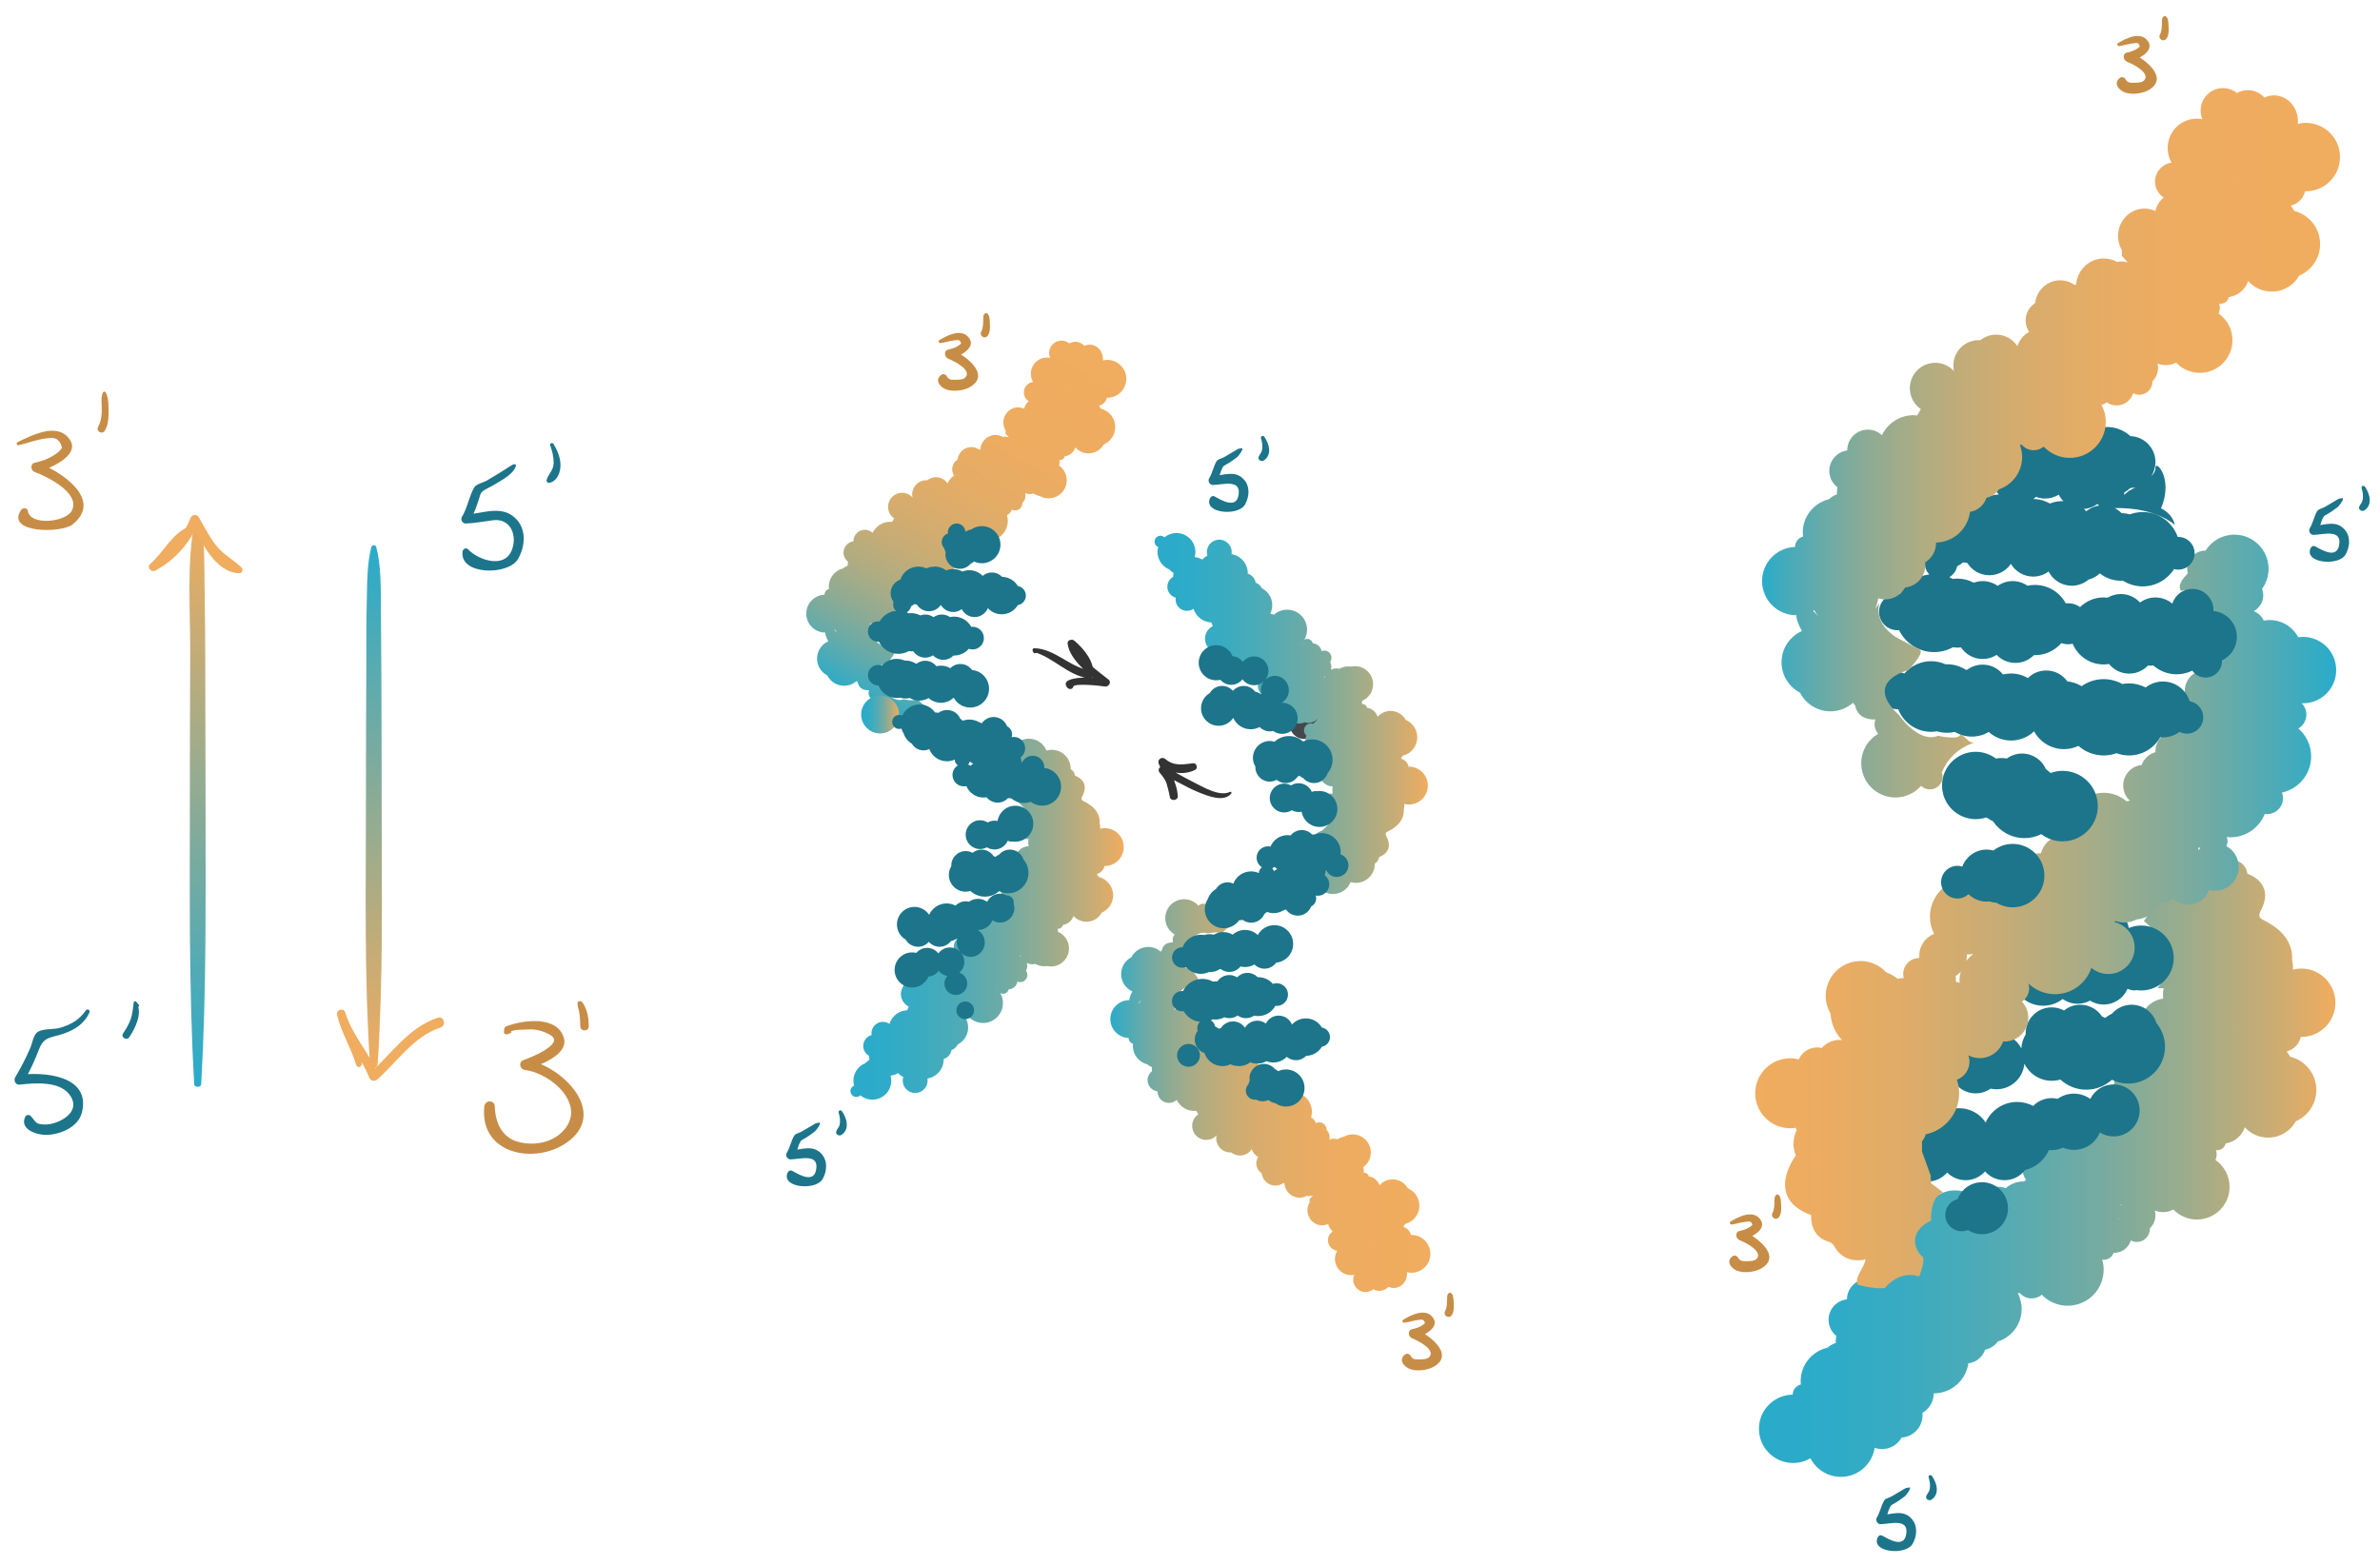 <?xml version="1.0" encoding="utf-8"?>
<!-- Generator: Adobe Illustrator 16.0.0, SVG Export Plug-In . SVG Version: 6.00 Build 0)  -->
<!DOCTYPE svg PUBLIC "-//W3C//DTD SVG 1.1//EN" "http://www.w3.org/Graphics/SVG/1.1/DTD/svg11.dtd">
<svg version="1.1" xmlns="http://www.w3.org/2000/svg" xmlns:xlink="http://www.w3.org/1999/xlink" x="0px" y="0px" width="734px"
	 height="483px" viewBox="0 0 734 483" enable-background="new 0 0 734 483" xml:space="preserve">
<g id="Fills">
</g>
<g id="Outlines">
	<g>
		<g>
			<linearGradient id="SVGID_1_" gradientUnits="userSpaceOnUse" x1="60.92" y1="334.134" x2="60.92" y2="161.125">
				<stop  offset="0" style="stop-color:#29ABCA"/>
				<stop  offset="1" style="stop-color:#F0AC5F"/>
			</linearGradient>
			<path fill="url(#SVGID_1_)" d="M60.002,160.857c-2.46,12.965-1.303,27.219-1.346,40.375c-0.047,14.82-0.096,29.64-0.1,44.46
				c-0.009,29.506-0.345,58.979,1.327,88.441c0.08,1.398,2.261,1.406,2.182,0c-0.035-0.609-0.069-1.22-0.104-1.829
				c-0.072-1.271-1.901-1.271-1.974,0c-0.035,0.609-0.069,1.22-0.104,1.829c-0.08,1.406,2.102,1.398,2.182,0
				c1.636-28.82,1.336-57.642,1.328-86.504c-0.004-14.824-0.047-29.648-0.095-44.473c-0.022-7.037-0.059-14.073-0.191-21.109
				c-0.133-7.024,0.154-14.265-1.16-21.191C61.763,159.891,60.185,159.891,60.002,160.857L60.002,160.857z"/>
		</g>
	</g>
	<g>
		<g>
			<linearGradient id="SVGID_2_" gradientUnits="userSpaceOnUse" x1="115.279" y1="168.928" x2="115.279" y2="328.207">
				<stop  offset="0" style="stop-color:#29ABCA"/>
				<stop  offset="1" style="stop-color:#F0AC5F"/>
			</linearGradient>
			<path fill="url(#SVGID_2_)" d="M114.53,168.72c-1.393,5.354-1.275,11.224-1.417,16.727c-0.176,6.824-0.123,13.663-0.148,20.488
				c-0.05,13.812-0.117,27.623-0.109,41.435c0.016,26.939-0.562,53.946,1.249,80.836c0.103,1.521,2.258,1.521,2.36,0
				c1.769-26.267,1.233-52.639,1.248-78.952c0.008-13.815-0.051-27.629-0.101-41.444c-0.025-6.837-0.077-13.674-0.138-20.512
				c-0.055-6.078,0.104-12.666-1.434-18.578C115.846,167.971,114.725,167.971,114.53,168.72L114.53,168.72z"/>
		</g>
	</g>
	<g>
		<g>
			<path fill="#F0AC5F" d="M58.932,162.188c-5.542,1.658-8.416,8.143-12.613,11.744c-1.167,1.001,0.322,2.735,1.585,2.054
				c6.18-3.333,10.993-8.857,13.515-15.401c-0.859,0.112-1.718,0.225-2.577,0.337c3.071,5.633,7.331,15.674,14.948,15.866
				c0.89,0.022,1.339-1.122,0.718-1.734c-2.6-2.563-5.716-4.002-8.023-7.028c-2.014-2.642-3.542-5.665-5.208-8.527
				c-0.656-1.126-2.166-0.764-2.577,0.337c-2.195,5.887-6.666,10.831-12.116,13.891c0.528,0.685,1.057,1.37,1.585,2.054
				c4.201-3.738,6.784-8.801,11.378-12.137C60.239,163.141,59.853,161.912,58.932,162.188L58.932,162.188z"/>
		</g>
	</g>
	<g>
		<g>
			<path fill="#F0AC5F" d="M111.567,327.97c-0.765-5.513-3.998-10.23-5.082-15.674c-0.846,0.233-1.692,0.466-2.538,0.699
				c1.997,7.108,7.16,12.501,9.903,19.27c0.427,1.055,1.585,1.452,2.487,0.656c6.387-5.637,11.08-13.175,19.504-16.015
				c1.91-0.645,1.085-3.685-0.835-3.029c-9.067,3.099-13.944,10.797-20.774,16.94c0.829,0.219,1.658,0.438,2.487,0.656
				c-2.808-6.748-8.106-12.139-10.234-19.178c-0.492-1.626-2.925-0.953-2.538,0.699c1.27,5.415,4.317,10.131,5.902,15.447
				C110.188,329.576,111.721,329.074,111.567,327.97L111.567,327.97z"/>
		</g>
	</g>
	<g>
		<g>
			<g>
				<path fill="#C78D46" d="M5.781,137.312c3.161-0.772,6.135-1.974,9.416-2.21c2.071-0.303,3.385,0.701,3.94,3.012
					c-0.664,0.942-1.5,1.697-2.508,2.264c-1.759,1.184-3.838,1.869-5.888,2.33c-1.553,0.349-1.287,2.406,0,2.878
					c3.868,1.419,14.128,6.501,11.442,11.857c-1.814,3.617-12.898,4.809-13.592,0.127c-0.159-1.076-1.623-1.014-2.113-0.276
					c-4.794,7.222,12.414,7.205,15.872,4.472c9.705-7.669-3.658-16.548-10.816-19.059c0,0.959,0,1.918,0,2.878
					c3.011-0.771,13.157-4.843,10.147-9.744c-3.608-5.875-11.674-1.69-16.292,0.543C4.854,136.643,5.24,137.444,5.781,137.312
					L5.781,137.312z"/>
			</g>
		</g>
		<g>
			<g>
				<path fill="#C78D46" d="M33.289,123.042c-0.096-0.616-0.625-1.149-0.617-1.781c0.006-0.465-0.669-0.668-0.893-0.242
					c-0.679,1.296-0.433,2.91-0.4,4.34c0.051,2.208-0.046,4.315-1.127,6.288c-0.738,1.346,1.238,2.494,2.051,1.198
					c1.021-1.627,1.171-3.527,1.173-5.406c0.002-1.933,0.09-4.703-0.869-6.419c-0.276,0.161-0.551,0.322-0.827,0.483
					c0.304,0.67,0.948,0.884,1.148,1.639C32.991,123.381,33.326,123.275,33.289,123.042L33.289,123.042z"/>
			</g>
		</g>
	</g>
	<g>
		<g>
			<path fill="#C78D46" d="M157.657,318.282c-0.207-0.696-0.494-0.678-1.214-0.839c0.162,0.398,0.324,0.797,0.487,1.195
				c0.681-1.291,4.556-1.035,5.718-1.129c2.53-0.207,4.756,0.391,6.976,1.64c5.046,2.84-6.9,7.359-8.081,7.756
				c-1.787,0.601-1.297,2.87,0.419,3.097c8.442,1.118,19.614,11.377,11.17,19.323c-3.542,3.333-8.972,4.071-13.478,2.789
				c-5.026-1.43-6.908-6.097-7.06-10.872c-0.067-2.123-3.024-2.039-3.234,0c-1.565,15.174,16.528,18.223,26.236,10.548
				c12-9.487-3.35-23.78-13.635-24.94c0.14,1.032,0.279,2.064,0.419,3.097c3.363-1.204,12.817-4.431,11.576-9.563
				c-1.77-7.319-12.704-5.829-17.744-3.873c-0.444,0.173-0.655,0.461-0.709,0.932c-0.03,0.263-0.061,0.524-0.091,0.787
				c-0.067,0.583,0.567,0.85,1.031,0.785c0.053-0.008,0.904-0.375,0.868-0.385C157.515,318.689,157.717,318.486,157.657,318.282
				L157.657,318.282z"/>
		</g>
	</g>
	<g>
		<g>
			<path fill="#C78D46" d="M178.145,309.122c-0.148,0.936,0.319,2.071,0.48,3.009c0.253,1.467,0.292,2.914,0.339,4.396
				c0.054,1.678,2.6,1.687,2.609,0c0.014-2.416-0.5-5.648-2.108-7.545c-0.253-0.299-0.665-0.264-0.982-0.127
				C178.363,308.906,178.171,308.96,178.145,309.122L178.145,309.122z"/>
		</g>
	</g>
	<g>
		<g>
			<path fill="#1C758A" d="M26.46,311.645c-2.093,2.928-4.488,4.313-7.879,5.329c-2.07,0.619-5.042,0.166-6.848,1.224
				c-1.452,0.851-1.744,3.517-2.385,4.996c-1.357,3.134-2.92,6.148-4.673,9.078c-0.535,0.894,0.135,2.382,1.292,2.251
				c4.875-0.55,12.856-1.244,15.845,3.599c2.624,4.252-1.703,7.209-5.123,8.259c-1.483,0.455-3.045,0.563-4.564,0.258
				c-1.373-0.275-1.827-1.819-2.878-2.623c-0.433-0.331-1.213-0.094-1.443,0.379c-1.902,3.921,3.533,5.665,6.483,5.62
				c4.254-0.064,9.77-2.373,10.929-6.768c3.073-11.651-11.91-12.827-19.646-11.663c0.563,0.733,1.127,1.466,1.69,2.198
				c1.456-2.604,2.775-5.262,3.916-8.02c1.429-3.458,1.611-5.185,5.385-6.097c4.619-1.115,8.894-2.845,11.021-7.366
				C27.938,311.538,26.947,310.964,26.46,311.645L26.46,311.645z"/>
		</g>
	</g>
	<g>
		<g>
			<path fill="#1C758A" d="M42.82,309.903c-0.3-0.316-0.576-0.643-0.845-0.985c-0.268-0.34-0.701-0.012-0.743,0.308
				c-0.23,1.757-0.335,3.406-0.918,5.1c-0.542,1.572-1.462,3.018-2.358,4.407c-0.785,1.216,1.142,2.323,1.93,1.127
				c1.927-2.927,4.181-7.447,2.157-10.854c-0.228,0.176-0.456,0.352-0.683,0.527c0.343,0.269,0.669,0.545,0.986,0.845
				C42.66,310.677,43.119,310.218,42.82,309.903L42.82,309.903z"/>
		</g>
	</g>
	<g>
		<g>
			<path fill="#1C758A" d="M158.403,143.941c-0.373,0.062-0.065-0.803-0.675-0.412c-0.6,0.384-1.197,0.77-1.802,1.146
				c-1.962,1.223-3.901,2.467-5.913,3.61c-0.973,0.552-3.165,1.03-3.746,2.021c-1.641,2.801-2.048,6.233-3.794,9.077
				c-0.537,0.873,0.151,2.109,1.189,2.073c2.837-0.099,5.595-0.669,8.409-1.012c5.552-0.675,7.592,4.954,5.69,9.411
				c-2.409,5.647-10.377,2.767-13.381-0.425c-0.668-0.709-1.639-0.097-1.734,0.718c-0.847,7.261,13.989,7.316,16.998,2.409
				c2.245-3.661,2.848-8.977-0.354-12.393c-4.339-4.628-10.134-1.799-15.628-1.463c0.396,0.691,0.793,1.382,1.189,2.073
				c1.515-2.621,2.432-5.392,3.292-8.287c0.366-1.231,2.604-1.987,3.847-2.756c2.273-1.407,6.346-3.303,7.126-6.068
				c0.054-0.193-0.064-0.435-0.271-0.477c-0.266-0.054-0.352-0.017-0.63,0.077C157.78,143.409,157.961,144.014,158.403,143.941
				L158.403,143.941z"/>
		</g>
	</g>
	<g>
		<g>
			<path fill="#1C758A" d="M169.667,137.344c0.653,1.75,1.092,3.529,1.09,5.408c-0.001,2.242-1.56,3.308-2.18,5.23
				c-0.136,0.421,0.241,0.997,0.716,0.939c2.124-0.257,3.291-2.551,3.51-4.526c0.301-2.721-0.73-5.194-2.108-7.485
				C170.377,136.38,169.438,136.73,169.667,137.344L169.667,137.344z"/>
		</g>
	</g>
	<linearGradient id="SVGID_3_" gradientUnits="userSpaceOnUse" x1="542.462" y1="360.551" x2="720.248" y2="360.551">
		<stop  offset="0" style="stop-color:#29ABCA"/>
		<stop  offset="0.126" style="stop-color:#2EABC8"/>
		<stop  offset="0.268" style="stop-color:#3BABC0"/>
		<stop  offset="0.418" style="stop-color:#52ABB4"/>
		<stop  offset="0.573" style="stop-color:#71ABA3"/>
		<stop  offset="0.732" style="stop-color:#9AAC8D"/>
		<stop  offset="0.892" style="stop-color:#CBAC73"/>
		<stop  offset="1" style="stop-color:#F0AC5F"/>
	</linearGradient>
	<path fill="url(#SVGID_3_)" d="M709.569,319.801c0.046,0.001,0.091,0.007,0.137,0.007c5.823,0,10.542-4.722,10.542-10.546
		s-4.719-10.546-10.542-10.546c-0.889,0-1.746,0.124-2.57,0.331c0.022-0.252,0.036-0.506,0.036-0.764
		c0-0.755-0.104-1.482-0.286-2.175c0,0.001,0.005,0.012,0.005,0.012c0.452-8.867-8.592-11.992-9.607-12.806
		c-1.017-0.814-0.113-2.347-0.113-2.347c4.74-8.804-4.063-11.489-4.063-11.489c-0.451-3.136-2.935-3.862-2.935-3.862
		c-1.016,10.159-9.256,7.676-9.256,7.676c-3.611,5.757-9.195,2.928-10.549,3.111c-1.355,0.186-7.089,2.124-7.089,2.124
		c0.339,2.595-2.114,5.517-2.114,5.517c13.206,10.749,4.176,20.739,4.176,20.739h1.951c-0.143,0.64-0.224,1.302-0.224,1.984
		c0,0.416,0.038,0.822,0.092,1.224c-3.991,0.465-7.085,3.85-7.085,7.963c0,3.285,1.973,6.104,4.798,7.347
		c-0.685,0.869-1.16,1.9-1.401,3.021c-1.007-0.457-2.118-0.716-3.289-0.716c-4.51,0-8.169,3.775-8.169,8.432
		c0,1.092,0.208,2.131,0.573,3.088c-0.807,0.71-1.326,1.738-1.326,2.896c0,0.767,0.229,1.477,0.613,2.078
		c-0.035,0.007-0.073,0.01-0.108,0.018c-1.194-0.649-2.554-1.021-4-1.021c-4.517,0-8.207,3.594-8.528,8.145l-0.449,0.127
		c-1.256-0.887-2.774-1.407-4.414-1.407c-4.012,0-7.312,3.108-7.748,7.105c-1.727,1.137-2.869,3.091-2.869,5.313
		c0,1.319,0.402,2.545,1.09,3.561c-0.234,0.137-0.461,0.286-0.68,0.445c-0.065-0.001-0.13-0.01-0.196-0.01
		c-2.056,0-3.925,0.779-5.345,2.051c-0.729-0.244-1.508-0.385-2.318-0.402c-1.856-0.041-3.572,0.569-4.938,1.618
		c-0.159-0.014-0.317-0.031-0.479-0.035c-1.19-0.025-2.319,0.224-3.341,0.677c-1.378-0.742-2.954-1.165-4.63-1.165
		c-4.867,0-8.89,3.558-9.64,8.21c-2.31,1.32-3.896,3.777-3.957,6.631c-0.06,2.677,1.234,5.067,3.253,6.525l-1.163,1.899
		c-0.37-0.047-0.745-0.075-1.126-0.084c-4.301-0.094-8.062,2.349-9.88,5.954c-1.114-1.088-2.623-1.776-4.302-1.813
		c-3.509-0.078-6.42,2.709-6.496,6.22c0,0.021,0.002,0.04,0.002,0.06c-3.132,0.337-5.604,2.947-5.676,6.179
		c-0.043,2.065,0.905,3.916,2.403,5.11c-0.105,0.568-0.18,1.149-0.192,1.746c-0.003,0.146,0.01,0.287,0.013,0.432
		c-0.953,0.305-1.817,0.809-2.543,1.467c-4.644,1.019-8.171,5.097-8.279,10.061c-0.01,0.431,0.016,0.854,0.057,1.273
		c-1.416,0.339-2.488,1.586-2.521,3.11c0,0.007,0.002,0.013,0.002,0.02c-5.655,0.07-10.283,4.603-10.408,10.303
		c-0.127,5.824,4.492,10.647,10.311,10.774c2.034,0.044,3.939-0.5,5.571-1.462c1.708,3.34,5.148,5.66,9.16,5.748
		c5.363,0.116,9.865-3.793,10.644-8.96c0.668,0.232,1.381,0.368,2.125,0.385c2.647,0.058,4.98-1.381,6.195-3.541
		c3.536-0.243,6.368-3.147,6.446-6.763c0.007-0.292-0.011-0.578-0.04-0.861c2.034-1.17,3.429-3.338,3.484-5.856
		c0.001-0.052-0.005-0.103-0.005-0.154c5.411-0.003,9.928-3.995,10.685-9.247c2.407-0.318,4.402-1.982,5.175-4.23
		c1.597-0.318,2.98-1.232,3.905-2.509c4.181-1.326,7.257-5.185,7.358-9.814c0.041-1.838-0.395-3.575-1.188-5.099
		c0.209-0.014,0.422-0.015,0.628-0.038c0.9,1.008,2.195,1.654,3.653,1.654c1.191,0,2.269-0.44,3.12-1.146
		c2.019,2.092,4.846,3.397,7.98,3.397c6.132,0,11.104-4.97,11.104-11.103c0-1.082-0.162-2.124-0.451-3.113
		c0.156,0.023,0.313,0.048,0.476,0.048c1.414,0,2.602-0.909,3.03-2.163c0.062,0.003,0.119,0.019,0.182,0.019
		c2.444,0,4.481-1.622,5.132-3.828c0.558,0.292,1.182,0.473,1.854,0.473c2.231,0,4.037-1.807,4.037-4.033
		c0-0.05-0.013-0.097-0.015-0.146c1.063-1.042,1.723-2.491,1.723-4.097c0-0.486-0.067-0.956-0.181-1.407
		c0.776,0.305,1.619,0.476,2.504,0.476c1.164,0,2.26-0.292,3.221-0.803c1.832,1.901,4.397,3.089,7.242,3.089
		c5.564,0,10.076-4.51,10.076-10.071c0-3.441-1.729-6.477-4.363-8.293c0.242-0.546,0.383-1.146,0.383-1.78
		c0-0.445-0.086-0.866-0.209-1.271c0.128,0.02,0.256,0.039,0.39,0.039c1.265,0,2.314-0.892,2.563-2.077
		c2.786-0.426,5.062-2.387,5.93-4.998c1.783,1.958,4.345,3.194,7.201,3.194c3.675,0,6.872-2.036,8.535-5.039
		c3.722-1.629,6.324-5.34,6.324-9.663c0-4.963-3.433-9.115-8.051-10.237l-1.079-1.656
		C707.399,323.723,709.094,321.992,709.569,319.801z M653.205,375.92c0.047-0.077,0.097-0.151,0.14-0.23
		c0.017,0.097,0.03,0.194,0.051,0.289C653.331,375.961,653.271,375.935,653.205,375.92z M654.071,371.829
		c-0.017-0.136-0.036-0.271-0.062-0.404c0.074,0.046,0.148,0.093,0.225,0.137C654.177,371.647,654.125,371.739,654.071,371.829z
		 M689.053,316.188l0.178-0.042l0.104,0.114C689.241,316.234,689.147,316.212,689.053,316.188z"/>
	<g>
		<path fill="#1C758A" d="M657.381,309.87c-2.408,0-4.563,1.066-6.034,2.748c-0.752,0.368-1.462,0.811-2.109,1.328
			c-0.316-0.179-0.649-0.329-0.982-0.479c-1.437-2.165-3.894-3.594-6.688-3.594c-1.901,0-3.645,0.664-5.02,1.77
			c-1.133-0.612-2.43-0.96-3.808-0.96c-4.428,0-8.021,3.593-8.021,8.023c0,0.103,0.012,0.202,0.016,0.305
			c-0.772,1.265-1.257,2.725-1.357,4.291c-1.443-2.763-4.331-4.652-7.667-4.652c-2.384,0-4.542,0.965-6.106,2.525
			c-0.099-0.003-0.195-0.015-0.294-0.015c-4.426,0-8.021,3.591-8.021,8.023c0,4.43,3.595,8.024,8.021,8.024
			c1.713,0,3.296-0.54,4.6-1.453c0.581,0.123,1.183,0.19,1.801,0.19c4.52,0,8.222-3.465,8.609-7.883
			c1.535,3.115,4.733,5.264,8.442,5.264c0.921,0,1.809-0.139,2.65-0.385c2.106,1.936,4.906,3.127,7.99,3.127
			c3.048,0,5.816-1.16,7.913-3.051c1.514,0.746,3.211,1.176,5.012,1.176c6.283,0,11.369-5.091,11.369-11.368
			c0-2.771-0.993-5.309-2.64-7.281C664.053,312.26,660.998,309.87,657.381,309.87z"/>
		<path fill="#1C758A" d="M630.113,310.181c2.273,0,4.359-0.782,6.02-2.082c1.307,0.923,2.897,1.47,4.619,1.47
			c1.381,0,2.679-0.349,3.813-0.963c1.226,0.759,2.665,1.204,4.212,1.204c3.307,0,6.142-1.999,7.371-4.853
			c0.648,0.304,1.365,0.486,2.129,0.486c0.253,0,0.496-0.038,0.739-0.074c0.445,0.061,0.896,0.103,1.358,0.103
			c5.53,0,10.009-4.485,10.009-10.014c0-5.529-4.479-10.011-10.009-10.011c-1.369,0-2.673,0.276-3.861,0.772
			c-0.435-3.091-3.083-5.471-6.294-5.471c-3.51,0-6.359,2.848-6.359,6.361c0,3.513,2.85,6.359,6.359,6.359
			c0.115,0,0.228-0.011,0.341-0.018c-0.032,0.163-0.05,0.331-0.075,0.497c-0.551-0.12-1.121-0.187-1.708-0.187
			c-1.38,0-2.678,0.349-3.812,0.962c-1.225-0.759-2.665-1.204-4.213-1.204c-1.108,0-2.163,0.225-3.124,0.631
			c-1.793-2.153-4.492-3.524-7.515-3.524c-5.399,0-9.776,4.377-9.776,9.776C620.337,305.805,624.714,310.181,630.113,310.181z"/>
		<path fill="#1C758A" d="M651.844,334.444c-3.156,0-5.881,1.829-7.189,4.481c-1.424-1.024-3.167-1.635-5.057-1.635
			c-1.869,0-3.595,0.596-5.011,1.6c-0.588-0.138-1.198-0.218-1.829-0.218c-2.239,0-4.263,0.921-5.718,2.401
			c-1.475-0.774-3.151-1.218-4.933-1.218c-4.345,0-8.074,2.606-9.727,6.337c-1.748-2.653-4.751-4.408-8.168-4.408
			c-4.29,0-7.925,2.768-9.241,6.61c-0.177-0.012-0.354-0.027-0.533-0.027c-4.432,0-8.024,3.592-8.024,8.021
			c0,4.433,3.593,8.025,8.024,8.025c2.432,0,4.604-1.085,6.075-2.792c1.453,1.462,3.464,2.367,5.687,2.367
			c2.391,0,4.528-1.05,5.998-2.706c1.47,1.656,3.608,2.706,5.997,2.706c2.602,0,4.905-1.242,6.371-3.159
			c3.302-0.783,6.011-3.097,7.32-6.159c0.287,0.03,0.576,0.049,0.871,0.049c1.23,0,2.392-0.285,3.434-0.78
			c1.046,0.446,2.197,0.695,3.406,0.695c3.618,0,6.714-2.215,8.015-5.361c1.229,0.767,2.677,1.217,4.231,1.217
			c4.434,0,8.025-3.593,8.025-8.025C659.869,338.036,656.277,334.444,651.844,334.444z"/>
		<path fill="#1C758A" d="M611.252,364.609c-3.439,0-6.365,2.167-7.507,5.206c-2.181,0.557-3.804,2.517-3.804,4.871
			c0,2.787,2.263,5.047,5.048,5.047c0.672,0,1.31-0.137,1.896-0.375c1.258,0.818,2.755,1.298,4.367,1.298
			c4.432,0,8.022-3.593,8.022-8.024C619.274,368.202,615.684,364.609,611.252,364.609z"/>
	</g>
	<linearGradient id="SVGID_4_" gradientUnits="userSpaceOnUse" x1="720.488" y1="281.104" x2="541.315" y2="281.104">
		<stop  offset="0" style="stop-color:#29ABCA"/>
		<stop  offset="0.108" style="stop-color:#4EABB6"/>
		<stop  offset="0.268" style="stop-color:#7FAB9C"/>
		<stop  offset="0.427" style="stop-color:#A8AC86"/>
		<stop  offset="0.582" style="stop-color:#C7AC75"/>
		<stop  offset="0.732" style="stop-color:#DEAC69"/>
		<stop  offset="0.874" style="stop-color:#EBAC61"/>
		<stop  offset="1" style="stop-color:#F0AC5F"/>
	</linearGradient>
	<path fill="url(#SVGID_4_)" d="M720.488,206.671c0-5.661-4.594-10.249-10.257-10.249c-0.493,0-0.975,0.047-1.449,0.115
		c-1.668-3.155-4.98-5.307-8.798-5.307c-0.627,0-1.238,0.065-1.833,0.176c-0.602-1.334-1.707-2.388-3.075-2.925
		c1.736-0.957,2.918-2.797,2.918-4.92c0-0.692-0.131-1.353-0.359-1.965c1.253-1.734,1.999-3.858,1.999-6.162
		c0-5.825-4.719-10.546-10.542-10.546c-3.749,0-7.035,1.966-8.905,4.918c-0.006,0-0.013-0.001-0.019-0.001
		c-3.109,0-5.626,2.52-5.626,5.629c0,0.497,0.07,0.975,0.191,1.434c-1.502,1.429-3.28,3.646-2.116,5.337
		c0,0,10.443-2.266,9.767,9.026c0,0,6.022,1.912,3.367,9.034l0.026,1.125c-0.798-0.257-1.325-0.263-0.976,0.681
		c0.842,2.255-1.697,5.312-1.702,5.317c-0.878-0.458-1.873-0.72-2.932-0.72c-3.513,0-6.36,2.849-6.36,6.362
		c0,2.879,1.914,5.309,4.538,6.093c-2.489,1.436-4.378,3.787-5.228,6.589c-0.636-0.212-1.313-0.333-2.02-0.333
		c-3.509,0-6.36,2.848-6.36,6.36c0,0.081,0.009,0.159,0.012,0.239c-1.977,0.551-3.563,2.032-4.262,3.945
		c-3.193,0.335-5.688,3.04-5.688,6.326c0,1.857,0.802,3.524,2.071,4.687c-0.353,0.048-0.699,0.112-1.041,0.193
		c-1.894-1.636-4.355-2.632-7.055-2.632c-5.972,0-10.811,4.842-10.811,10.814c0,0.885,0.118,1.74,0.318,2.563
		c-0.579-0.149-1.183-0.237-1.809-0.237c-3.395,0-6.237,2.353-7.004,5.515c-0.052-0.001-0.102-0.008-0.153-0.008
		c-3.98,0-7.215,3.23-7.215,7.215c0,2.132,0.931,4.041,2.4,5.361c-1.543-0.849-3.314-1.333-5.201-1.333
		c-1.299,0-2.539,0.241-3.693,0.661c-2.138-2.438-5.27-3.986-8.768-3.986c-6.424,0-11.643,5.216-11.643,11.652
		c0,1.904,0.467,3.696,1.277,5.283c-2.687,1.09-4.585,3.723-4.585,6.804c0,0.223,0.014,0.442,0.033,0.661
		c-0.013,0-0.023-0.004-0.036-0.004c-2.726,0-4.936,2.21-4.936,4.938c0,0.431,0.072,0.84,0.176,1.237
		c-0.64,0.019-1.266,0.089-1.871,0.219c-1.06-0.836-2.255-1.503-3.546-1.974c-1.967-2.138-4.778-3.486-7.911-3.486
		c-5.931,0-10.744,4.813-10.744,10.751c0,1.989,0.55,3.847,1.492,5.444c0.167,3.169,1.478,6.03,3.536,8.178
		c-0.254-0.026-0.511-0.041-0.771-0.041c-2.187,0-4.146,0.964-5.491,2.486c-0.461-0.111-0.94-0.176-1.436-0.176
		c-2.522,0-4.689,1.524-5.635,3.701c-0.852-0.216-1.738-0.343-2.656-0.343c-5.953,0-10.78,4.829-10.78,10.783
		c0,5.956,4.827,10.783,10.78,10.783c0.565,0,1.115-0.057,1.657-0.141l0.361,0.67c-0.628,1.289-0.99,2.731-0.99,4.262
		c0,1.288,0.256,2.514,0.709,3.639l-0.005,0.002c0,0-9.977,13.015,4.771,18.364c0,0-0.752,6.527,5.568,8.271
		c0,0,1.054,0.391,1.504,1.293c0.452,0.903,2.918,5.261,9.21,4.211c0,0,0.934-0.9,0,1.356c-0.933,2.258-2.943,4.516-1.938,6.321
		c0,0,4.404,1.37,8.316,1.068c0,0,4.312-5.71,10.632-3.603c0,0,2.225-5.383,0.87-6.257c-1.354-0.871-5.324-7.024,2.803-10.976
		c0,0-0.544-7.097,3.67-8.715l-3.67-2.797c0-0.682-0.071-1.346-0.204-1.988l0.204-0.038l-2.803-7.729v-3.183
		c0.53-0.613,0.923-1.347,1.138-2.154c5.885-1.211,10.315-6.418,10.315-12.661c0-1.467-0.256-2.871-0.707-4.187
		c2.267-0.828,3.889-2.998,3.889-5.552c0-0.684-0.122-1.337-0.335-1.947c1.048,0.541,2.233,0.852,3.493,0.852
		c3.34,0,6.175-2.148,7.211-5.138c0.141,0.008,0.28,0.021,0.423,0.021c4.056,0,7.347-3.285,7.347-7.338
		c0-1.925-0.747-3.672-1.96-4.98c1.346-0.883,2.238-2.398,2.238-4.127c0-0.521-0.103-1.014-0.253-1.485
		c2.127,2.055,5.017,3.325,8.209,3.325c5.237,0,9.672-3.41,11.224-8.13c1.412,1.19,3.232,1.91,5.222,1.91
		c4.487,0,8.122-3.634,8.122-8.118c0-3.851-2.683-7.067-6.281-7.902l0.404-0.319c0.837,0.292,1.732,0.458,2.668,0.458
		c1.377,0,2.672-0.345,3.808-0.949c3.159-0.233,5.82-2.254,6.942-5.074c0.191,0.018,0.384,0.029,0.579,0.029
		c1.426,0,2.737-0.475,3.798-1.267c1.215,1.092,2.815,1.762,4.574,1.762c2.973,0,5.497-1.894,6.449-4.538
		c0.582,0.148,1.188,0.236,1.816,0.236c4.053,0,7.343-3.285,7.343-7.338c0-2.791-1.564-5.21-3.859-6.449
		c0.265-0.444,0.427-0.957,0.427-1.511c0-0.451-0.108-0.874-0.289-1.257c0.374,0.04,0.749,0.074,1.134,0.074
		c4.826,0,8.945-2.993,10.62-7.218c0.228,0.032,0.452,0.069,0.688,0.069c2.729,0,4.942-2.21,4.942-4.938
		c0-0.606-0.124-1.179-0.324-1.716c5.137-1.116,8.991-5.681,8.991-11.146c0-3.441-1.531-6.519-3.941-8.612
		c1.471-0.864,2.469-2.444,2.469-4.271c0-1.372-0.556-2.614-1.454-3.513c0.131,0.005,0.259,0.02,0.391,0.02
		C715.895,216.915,720.488,212.329,720.488,206.671z M587.839,322.173c0,0.002-0.001,0.004-0.002,0.006
		c-0.001-0.002-0.001-0.004-0.002-0.006C587.836,322.173,587.838,322.173,587.839,322.173z M604.325,303.115
		c-0.371-0.148-0.754-0.272-1.146-0.378c0.026-0.239,0.043-0.481,0.043-0.729c0-0.342-0.034-0.675-0.085-1.002
		c0.591-0.372,1.123-0.824,1.584-1.344c-0.271,0.923-0.424,1.897-0.424,2.908C604.298,302.755,604.315,302.934,604.325,303.115z
		 M606.41,296.346c0.106-0.498,0.166-1.014,0.166-1.544c0-0.153-0.014-0.304-0.023-0.455c0.098,0.003,0.191,0.015,0.289,0.015
		c0.601,0,1.186-0.06,1.762-0.146C607.77,294.813,607.031,295.531,606.41,296.346z M677.892,262.236
		c0.078-0.29,0.147-0.583,0.201-0.882l0.558,0.199C678.38,261.761,678.131,261.994,677.892,262.236z"/>
	<g>
		<path fill="#1C758A" d="M689.861,196.421c0-4.168-3.179-7.592-7.245-7.984c0.005-0.112,0.017-0.223,0.017-0.336
			c0-3.582-2.903-6.485-6.488-6.485c-2.891,0-5.341,1.894-6.178,4.508c-0.025,0.003-0.05,0.008-0.075,0.011
			c-1.395-1.168-3.19-1.874-5.153-1.874c-1.776,0-3.413,0.586-4.743,1.566c-1.467-1.607-3.571-2.622-5.921-2.622
			c-1.49,0-2.882,0.415-4.078,1.124c-0.401-0.047-0.808-0.079-1.222-0.079c-2.831,0-5.394,1.14-7.261,2.982
			c-1.04-0.75-2.313-1.197-3.695-1.197c-0.246,0-0.488,0.018-0.727,0.045c-1.831-3.384-5.411-5.683-9.532-5.683
			c-0.782,0-1.543,0.087-2.278,0.245c-1.296-0.897-2.867-1.426-4.564-1.426c-1.725,0-3.319,0.55-4.628,1.479
			c-1.31-0.928-2.905-1.479-4.634-1.479c-0.966,0-1.888,0.18-2.746,0.493c-1.495-0.802-3.203-1.259-5.02-1.259
			c-0.48,0-0.949,0.043-1.412,0.104c-0.358-0.198-0.726-0.38-1.105-0.541c1.234-0.721,2.139-1.935,2.417-3.386
			c0.673-0.312,1.294-0.711,1.85-1.188c0.42,0.089,0.849,0.149,1.285,0.187c1.417,2.27,3.93,3.785,6.801,3.785
			c2.758,0,5.188-1.391,6.632-3.508c1.4,2.347,3.956,3.924,6.885,3.924c1.78,0,3.42-0.587,4.751-1.568
			c1.326,2.603,4.024,4.388,7.144,4.388c1.971,0,3.772-0.712,5.169-1.891c1.328-0.342,2.521-1.011,3.489-1.922
			c1.781,1.416,4.031,2.268,6.483,2.268c0.208,0,0.411-0.019,0.616-0.031c1.771,1.121,3.861,1.779,6.11,1.779
			c4.085,0,7.658-2.14,9.688-5.353c0.412,0.109,0.837,0.186,1.283,0.186c2.79,0,5.048-2.26,5.048-5.046
			c0-2.787-2.258-5.045-5.048-5.045c-0.055,0-0.104,0.014-0.158,0.016c-1.563-4.47-5.805-7.683-10.813-7.683
			c-1.381,0-2.698,0.257-3.925,0.705c-0.825-0.229-1.689-0.362-2.584-0.381c-0.607-0.625-1.315-1.148-2.099-1.549
			c12.854-0.258,18.522,5.186,18.522,5.186c-0.757-3.612-4.262-5.116-4.262-5.116c4.018-9.332-1.906-15.351-1.713-12.34
			c0.051,0.789-0.493,1.639-1.313,2.465c0.827-1.262,1.313-2.769,1.313-4.391c0-4.331-3.432-7.848-7.726-8.008
			c-1.921-1.742-4.462-2.812-7.261-2.812c-0.339,0-0.673,0.02-1.004,0.051c-1.643-1.1-3.617-1.742-5.743-1.742
			c-2.179,0-4.196,0.677-5.862,1.828c-1.479,0.256-2.827,0.881-3.945,1.786c-0.986-0.432-2.073-0.676-3.219-0.676
			c-1.361,0-2.643,0.342-3.766,0.941c-0.179-0.019-0.354-0.054-0.537-0.054c-2.783,0-5.046,2.259-5.046,5.046
			c0,0.22,0.037,0.429,0.064,0.641c-3.556,0.822-6.212,4.003-6.212,7.811c0,1.987,0.727,3.802,1.924,5.204
			c-1.531,0.044-2.979,0.409-4.284,1.03c-1.363-0.642-2.88-1.01-4.487-1.01c-4.666,0-8.619,3.03-10.017,7.228
			c-3.158,1.079-5.432,4.063-5.432,7.587c0,1.826,0.617,3.504,1.645,4.853c-0.143,0.467-0.242,0.953-0.242,1.466
			c0,1.356,0.542,2.581,1.412,3.488c-3.839,0.469-7.114,2.746-8.956,5.958c-0.287-0.044-0.58-0.075-0.88-0.075
			c-3.125,0-5.663,2.534-5.663,5.661c0,3.127,2.538,5.665,5.663,5.665c0.171,0,0.339-0.011,0.506-0.025
			c1.951,4.005,6.048,6.772,10.799,6.772c2.104,0,4.081-0.543,5.802-1.493c0.463,0.062,0.932,0.104,1.412,0.104
			c0.37,0,0.734-0.019,1.095-0.056c1.439,2.152,3.891,3.57,6.671,3.57c1.59,0,3.066-0.468,4.313-1.264
			c1.461,1.519,3.508,2.468,5.778,2.468c2.241,0,4.266-0.919,5.721-2.399c0.099,0.002,0.194,0.015,0.293,0.015
			c3.266,0,6.184-1.45,8.169-3.732c0.655,0.23,1.356,0.361,2.09,0.361c0.482,0,0.949-0.059,1.4-0.161
			c1.549,3.755,5.241,6.397,9.556,6.397c0.563,0,1.112-0.057,1.651-0.144c1.471,1.809,3.712,2.966,6.224,2.966
			c2.298,0,4.363-0.971,5.825-2.519c0.254,0.04,0.509,0.078,0.773,0.078c0.281,0,0.553-0.039,0.821-0.083
			c1.929,1.697,4.452,2.734,7.222,2.734c1.729,0,3.358-0.411,4.813-1.124c0.914,1.283,2.405,2.126,4.099,2.126
			c2.792,0,5.05-2.26,5.05-5.046c0-0.079-0.02-0.153-0.023-0.231C687.963,202.407,689.861,199.639,689.861,196.421z M642.67,156.976
			c1.547-0.108,2.97-0.654,4.151-1.516c0.184,0.16,0.371,0.316,0.577,0.449c-1.501,0.215-2.869,0.837-3.981,1.763
			C643.179,157.427,642.931,157.195,642.67,156.976z M627.912,153.239c0.878,0.33,1.825,0.52,2.819,0.52
			c1.543,0,2.978-0.443,4.2-1.197c0.371,0.74,0.849,1.416,1.419,2.004c-0.11-0.003-0.22-0.017-0.331-0.017
			c-1.354,0-2.644,0.268-3.828,0.741c-1.506-0.869-3.247-1.375-5.109-1.383C627.375,153.704,627.649,153.479,627.912,153.239z
			 M656.58,151.354l-1.503,1.281c0.047-0.246,0.065-0.5,0.076-0.757c0.671-0.387,1.294-0.846,1.864-1.363
			c0.55-0.021,1.086-0.095,1.603-0.221C657.451,150.944,656.58,151.354,656.58,151.354z"/>
		<path fill="#1C758A" d="M620.717,260.267c-2.242,0-4.301,0.763-5.949,2.032c-0.662-0.177-1.354-0.279-2.071-0.279
			c-3.455,0-6.392,2.188-7.521,5.252c-0.474-0.147-0.967-0.249-1.489-0.249c-2.788,0-5.047,2.259-5.047,5.045
			c0,2.788,2.259,5.047,5.047,5.047c1.316,0,2.505-0.516,3.402-1.341c1.447,1.416,3.425,2.292,5.608,2.292
			c0.298,0,0.591-0.019,0.881-0.051c0.669,0.226,1.378,0.361,2.112,0.401c1.471,0.885,3.187,1.403,5.027,1.403
			c5.404,0,9.779-4.375,9.779-9.778C630.496,264.644,626.121,260.267,620.717,260.267z"/>
		<path fill="#1C758A" d="M675.283,216.26c-1.084-3.519-4.359-6.078-8.234-6.078c-2.009,0-3.853,0.694-5.317,1.847
			c-1.541-0.807-3.292-1.27-5.153-1.27c-0.703,0-1.388,0.073-2.055,0.198c-1.701-0.955-3.66-1.505-5.751-1.505
			c-2.534,0-4.875,0.81-6.795,2.173c-1.307-0.796-2.795-1.324-4.396-1.482c-1.455-2.03-3.829-3.357-6.519-3.357
			c-2.206,0-4.204,0.891-5.654,2.332c-1.528-0.891-3.301-1.411-5.198-1.411c-0.854,0-1.679,0.115-2.472,0.31
			c-1.47-1.852-3.735-3.042-6.284-3.042c-1.763,0-3.389,0.576-4.713,1.541c-0.155,0.021-0.311,0.043-0.465,0.071
			c-1.66-1.085-3.641-1.722-5.773-1.722c-0.156,0-0.308,0.017-0.462,0.023c-1.367-0.618-2.881-0.971-4.479-0.971
			c-3.297,0-6.245,1.471-8.241,3.786c-0.638-0.245-1.328-0.385-2.053-0.385c-3.149,0-5.708,2.555-5.708,5.708
			c0,3.155,2.559,5.712,5.708,5.712c0.049,0,0.097-0.006,0.146-0.007c1.576,4.074,5.521,6.969,10.148,6.969
			c0.622,0,1.229-0.064,1.822-0.165c0.986,0.304,2.033,0.469,3.119,0.469c0.811,0,1.596-0.1,2.354-0.272
			c1.543,0.909,3.334,1.44,5.254,1.44c1.908,0,3.69-0.524,5.227-1.422c1.827,1.631,4.229,2.631,6.873,2.631
			c2.756,0,5.253-1.084,7.106-2.84c1.771,3.274,5.236,5.5,9.221,5.5c1.598,0,3.105-0.368,4.46-1.007
			c2.074,1.833,4.791,2.954,7.774,2.954c1.393,0,2.723-0.254,3.962-0.698c1.2,0.443,2.491,0.698,3.844,0.698
			c4.141,0,7.742-2.265,9.655-5.617c0.269,0.025,0.54,0.041,0.815,0.041c1.925,0,3.696-0.639,5.131-1.706
			c0.684,0.346,1.445,0.56,2.264,0.56c2.79,0,5.048-2.26,5.048-5.047C679.491,218.721,677.671,216.662,675.283,216.26z"/>
		<path fill="#1C758A" d="M636.094,237.738c-1.297,0-2.536,0.239-3.689,0.657c-0.442-0.422-0.913-0.812-1.417-1.161
			c-1.233-2.843-4.063-4.834-7.363-4.834c-1.76,0-3.383,0.574-4.706,1.537c-0.539-0.092-1.089-0.15-1.654-0.15
			c-0.59,0-1.164,0.061-1.725,0.161c-1.735-1.303-3.885-2.085-6.224-2.085c-5.739,0-10.39,4.649-10.39,10.384
			c0,5.737,4.65,10.388,10.39,10.388c1.125,0,2.206-0.185,3.221-0.516c0.264,0.146,0.536,0.279,0.813,0.401
			c0.396,0.319,0.83,0.587,1.311,0.777c2.093,3.127,5.655,5.188,9.701,5.188c1.86,0,3.612-0.447,5.173-1.223
			c1.825,1.387,4.093,2.22,6.56,2.22c6.008,0,10.871-4.87,10.871-10.873S642.102,237.738,636.094,237.738z"/>
	</g>
	<linearGradient id="SVGID_5_" gradientUnits="userSpaceOnUse" x1="543.429" y1="136.562" x2="721.663" y2="136.562">
		<stop  offset="0" style="stop-color:#29ABCA"/>
		<stop  offset="0.033" style="stop-color:#3FABBE"/>
		<stop  offset="0.105" style="stop-color:#68ABA8"/>
		<stop  offset="0.184" style="stop-color:#8DAB94"/>
		<stop  offset="0.268" style="stop-color:#ACAC84"/>
		<stop  offset="0.359" style="stop-color:#C5AC76"/>
		<stop  offset="0.461" style="stop-color:#D8AC6C"/>
		<stop  offset="0.578" style="stop-color:#E6AC65"/>
		<stop  offset="0.726" style="stop-color:#EEAC60"/>
		<stop  offset="1" style="stop-color:#F0AC5F"/>
	</linearGradient>
	<path fill="url(#SVGID_5_)" d="M710.887,58.986c0.046,0.001,0.09,0.007,0.135,0.008c5.827,0.055,10.588-4.623,10.642-10.448
		c0.053-5.823-4.62-10.588-10.45-10.644c-0.886-0.008-1.742,0.105-2.565,0.304c0.024-0.25,0.04-0.502,0.043-0.759
		c0.039-4.4-3.241-7.999-7.33-8.035c-1.072-0.01-2.091,0.231-3.015,0.664c-1.247-1.378-3.038-2.256-5.044-2.274
		c-1.245-0.012-2.413,0.313-3.427,0.881c-1.163-0.932-2.632-1.499-4.237-1.514c-3.81-0.036-6.924,3.022-6.957,6.832
		c-0.009,0.984,0.191,1.92,0.556,2.771c-0.535-0.105-1.086-0.169-1.65-0.175c-4.968-0.046-9.032,3.966-9.078,8.965
		c-0.016,1.683,0.436,3.257,1.219,4.614c-2.858,0.38-5.078,2.808-5.103,5.775c-0.021,2.083,1.047,3.918,2.669,4.98
		c-1.277,1.033-2.207,2.479-2.582,4.14c-0.997-0.46-2.099-0.725-3.261-0.735c-4.513-0.042-8.207,3.698-8.249,8.355
		c-0.016,1.642,0.433,3.174,1.208,4.477l-0.016,1.723l1.826,2.052c-0.617-0.189-1.269-0.298-1.945-0.304
		c-0.478-0.005-0.944,0.041-1.396,0.13c-1.188-0.661-2.546-1.044-3.991-1.058c-4.515-0.041-8.238,3.518-8.603,8.066l-0.451,0.123
		c-1.247-0.897-2.761-1.432-4.399-1.448c-4.009-0.036-7.339,3.04-7.813,7.032c-1.738,1.122-2.898,3.065-2.918,5.288
		c-0.012,1.325,0.382,2.558,1.065,3.583c-1.669,0.95-2.975,2.497-3.61,4.377c-1.401-2.119-3.803-3.517-6.535-3.517
		c-1.854,0-3.557,0.648-4.898,1.726c-0.159-0.009-0.316-0.024-0.478-0.024c-4.33,0-7.837,3.508-7.837,7.836
		c0,0.582,0.068,1.147,0.188,1.693c-1.433-1.56-3.483-2.544-5.769-2.544c-4.326,0-7.834,3.508-7.834,7.836
		c0,2.679,1.346,5.04,3.396,6.452l-1.122,1.926c-0.37-0.039-0.746-0.059-1.127-0.059c-4.302,0-8.009,2.524-9.747,6.168
		c-1.138-1.063-2.66-1.718-4.339-1.718c-3.511,0-6.359,2.848-6.359,6.361c0,0.019,0.003,0.038,0.003,0.057
		c-3.121,0.404-5.539,3.068-5.539,6.302c0,2.064,0.988,3.893,2.512,5.055c-0.094,0.571-0.154,1.152-0.154,1.749
		c0,0.146,0.017,0.288,0.021,0.433c-0.945,0.325-1.798,0.848-2.509,1.521c-4.618,1.12-8.057,5.274-8.057,10.239
		c0,0.432,0.034,0.854,0.084,1.272c-1.409,0.37-2.454,1.641-2.454,3.165c0,0.006,0.002,0.012,0.002,0.019
		c-5.65,0.194-10.178,4.828-10.178,10.528c0,5.825,4.722,10.546,10.542,10.546c0.028,0,0.056-0.004,0.084-0.004
		c-0.138,1.012,0.515,2.746,1.65,4.878c-3.69,1.641-6.27,5.335-6.27,9.635c0,4.072,2.311,7.599,5.688,9.356
		c1.743,3.422,5.291,5.771,9.392,5.771c2.666,0,5.094-0.998,6.95-2.63c0.427,0.527,0.679,0.834,0.679,0.834
		c0.902,4.842,6.213,4.279,6.213,4.279c-0.653,2.198,0.212,3.662,0.906,4.425c-3.137,1.828-5.252,5.22-5.252,9.111
		c0,5.824,4.724,10.546,10.544,10.546c3.16,0,5.987-1.397,7.92-3.599c0.704,0.687,1.664,1.113,2.725,1.113
		c2.161,0,3.911-1.753,3.911-3.914c0-0.473-0.097-0.921-0.251-1.341c3.4-8.289,11.274-9.205,9.635-9.205
		c-1.877,0.001-3.241-3.311-4.196-2.082c-0.956,1.231-6.583,0-6.583,0c-0.353,0.144-0.703,0.247-1.054,0.315
		c-5.658,1.124-10.974-6.676-10.974-6.676c-11.438-10.548,2.953-13.9,2.953-13.9c2.053-2.474,4.874-5.65,3.251-6.403
		c-1.622-0.751-7.336-3.842-7.336-3.842c-7.153-4.896-4.888-10.443-4.888-10.443c-0.469,0.645-0.93,1.224-1.388,1.774
		c0.482-0.998,0.813-2.081,0.96-3.224c0.672,0.217,1.387,0.337,2.13,0.337c2.648,0,4.949-1.488,6.116-3.674
		c3.528-0.32,6.298-3.286,6.298-6.903c0-0.292-0.023-0.577-0.059-0.859c2.008-1.214,3.355-3.413,3.355-5.932
		c0-0.053-0.007-0.104-0.008-0.155c5.411-0.123,9.838-4.212,10.481-9.477c2.398-0.373,4.356-2.079,5.079-4.344
		c1.588-0.353,2.952-1.297,3.849-2.593c4.152-1.418,7.145-5.342,7.145-9.973c0-1.32-0.254-2.578-0.696-3.742
		c0.194-0.01,0.39-0.017,0.581-0.037c0.892,1.016,2.181,1.674,3.64,1.688c1.19,0.011,2.272-0.42,3.13-1.117
		c1.999,2.11,4.813,3.443,7.947,3.472c6.132,0.056,11.149-4.867,11.203-11c0.019-1.94-0.478-3.759-1.34-5.354
		c0.617-0.108,1.169-0.391,1.61-0.794c0.854,0.597,1.889,0.958,3.016,0.968c2.444,0.023,4.498-1.581,5.169-3.78
		c0.555,0.296,1.178,0.483,1.85,0.489c2.231,0.021,4.052-1.769,4.071-3.996c0.001-0.05-0.012-0.096-0.013-0.145
		c1.071-1.032,1.745-2.476,1.758-4.081c0.005-0.487-0.059-0.958-0.168-1.411c0.775,0.313,1.619,0.495,2.506,0.503
		c1.163,0.01,2.261-0.271,3.227-0.772c1.814,1.917,4.368,3.127,7.212,3.153c5.563,0.051,10.12-4.416,10.171-9.978
		c0.032-3.441-1.67-6.493-4.288-8.334c0.247-0.542,0.393-1.141,0.398-1.775c0.003-0.445-0.079-0.868-0.198-1.274
		c0.13,0.021,0.26,0.042,0.396,0.043c1.259,0.012,2.321-0.87,2.581-2.055c2.788-0.4,5.078-2.344,5.97-4.943
		c1.766,1.974,4.316,3.234,7.173,3.26c3.678,0.034,6.895-1.972,8.584-4.96c3.737-1.594,6.375-5.28,6.414-9.602
		c0.046-4.965-3.349-9.149-7.959-10.313l-1.065-1.666C708.681,62.89,710.393,61.174,710.887,58.986z M559.155,188.386
		c0.12-0.068,0.236-0.142,0.354-0.215c0.356,0.661,0.785,1.275,1.269,1.841C560.07,189.344,559.525,188.749,559.155,188.386z
		 M690.584,55.144l0.103,0.116c-0.093-0.027-0.187-0.051-0.281-0.075L690.584,55.144z"/>
	<linearGradient id="SVGID_6_" gradientUnits="userSpaceOnUse" x1="264.329" y1="215.843" x2="329.957" y2="102.171">
		<stop  offset="0" style="stop-color:#29ABCA"/>
		<stop  offset="0.033" style="stop-color:#3FABBE"/>
		<stop  offset="0.105" style="stop-color:#68ABA8"/>
		<stop  offset="0.184" style="stop-color:#8DAB94"/>
		<stop  offset="0.268" style="stop-color:#ACAC84"/>
		<stop  offset="0.359" style="stop-color:#C5AC76"/>
		<stop  offset="0.461" style="stop-color:#D8AC6C"/>
		<stop  offset="0.578" style="stop-color:#E6AC65"/>
		<stop  offset="0.726" style="stop-color:#EEAC60"/>
		<stop  offset="1" style="stop-color:#F0AC5F"/>
	</linearGradient>
	<path fill="url(#SVGID_6_)" d="M341.376,122.67c0.026,0,0.05,0.004,0.076,0.004c3.226,0.03,5.862-2.56,5.893-5.785
		c0.029-3.225-2.56-5.863-5.785-5.893c-0.499-0.005-0.98,0.06-1.443,0.173c0.014-0.142,0.042-0.28,0.044-0.426
		c0.022-2.437-1.795-4.429-4.059-4.449c-0.596-0.005-1.16,0.133-1.673,0.375c-0.69-0.764-1.677-1.256-2.788-1.266
		c-0.693-0.006-1.336,0.187-1.899,0.504c-0.645-0.52-1.452-0.846-2.345-0.854c-2.108-0.02-3.833,1.674-3.853,3.782
		c-0.005,0.547,0.11,1.067,0.313,1.54c-0.298-0.06-0.604-0.099-0.919-0.102c-2.75-0.025-5.001,2.196-5.026,4.964
		c-0.009,0.938,0.256,1.809,0.696,2.564c-1.591,0.202-2.832,1.541-2.847,3.19c-0.011,1.16,0.591,2.177,1.498,2.764
		c-0.714,0.573-1.212,1.38-1.419,2.305c-0.561-0.265-1.18-0.421-1.837-0.427c-2.497-0.022-4.543,2.048-4.566,4.627
		c-0.008,0.904,0.245,1.743,0.669,2.462l-0.009,0.971l1.031,1.159c-0.35-0.109-0.712-0.188-1.096-0.191
		c-0.269-0.002-0.531,0.023-0.785,0.074c-0.653-0.366-1.399-0.579-2.199-0.586c-2.496-0.023-4.539,1.948-4.746,4.461l-0.269,0.073
		c-0.69-0.496-1.527-0.793-2.435-0.801c-2.215-0.021-4.037,1.681-4.306,3.885c-0.973,0.619-1.625,1.698-1.637,2.937
		c-0.007,0.737,0.215,1.422,0.597,1.991c-0.929,0.526-1.646,1.389-2,2.429c-0.775-1.179-2.106-1.96-3.623-1.96
		c-1.028,0-1.96,0.373-2.703,0.97c-0.093-0.006-0.181-0.028-0.275-0.028c-2.396,0-4.338,1.942-4.338,4.339
		c0,0.343,0.05,0.673,0.125,0.993c-0.789-0.893-1.928-1.465-3.216-1.465c-2.396,0-4.338,1.942-4.338,4.339
		c0,1.483,0.747,2.79,1.882,3.572l-0.623,1.067c-0.206-0.021-0.414-0.033-0.625-0.033c-2.384,0-4.438,1.4-5.4,3.42
		c-0.629-0.589-1.469-0.957-2.399-0.957c-1.944,0-3.521,1.577-3.521,3.522c0,0.015,0.004,0.029,0.004,0.044
		c-1.728,0.225-3.069,1.688-3.069,3.478c0,1.141,0.551,2.144,1.392,2.788c-0.053,0.319-0.087,0.646-0.087,0.98
		c0,0.085,0.009,0.168,0.013,0.252c-0.519,0.18-0.988,0.458-1.38,0.828c-2.563,0.617-4.471,2.918-4.471,5.672
		c0,0.239,0.019,0.473,0.046,0.704c-0.78,0.205-1.359,0.908-1.359,1.753c0,0.003,0.001,0.007,0.001,0.01
		c-3.129,0.107-5.637,2.672-5.637,5.83c0,3.225,2.615,5.839,5.838,5.839c0.015,0,0.03-0.002,0.045-0.002
		c-0.076,0.56,0.286,1.521,0.916,2.702c-2.043,0.909-3.471,2.954-3.471,5.335c0,2.255,1.28,4.207,3.149,5.18
		c0.965,1.895,2.929,3.196,5.2,3.196c1.477,0,2.82-0.552,3.849-1.456c0.236,0.292,0.376,0.463,0.376,0.463
		c0.5,2.68,3.439,2.369,3.439,2.369c-0.56,1.882,0.894,2.799,0.894,2.799l9.825,8.482c1.159-6.668,7.666-6.624,6.627-6.624
		s-2.452-2.54-2.981-1.858c-0.529,0.681-3.646,0-3.646,0c-0.194,0.078-0.389,0.136-0.583,0.174
		c-3.133,0.623-6.076-3.697-6.076-3.697c-6.334-5.841,1.636-7.695,1.636-7.695c1.136-1.371,2.698-3.13,1.8-3.547
		c-0.898-0.416-4.063-2.127-4.063-2.127c-3.961-2.711-2.706-5.783-2.706-5.783c-0.26,0.357-0.516,0.678-0.77,0.983
		c0.27-0.558,0.455-1.163,0.535-1.802c0.374,0.121,0.764,0.203,1.177,0.203c1.47,0,2.732-0.836,3.377-2.051
		c1.957-0.175,3.497-1.801,3.497-3.806c0-0.164-0.028-0.32-0.048-0.478c1.118-0.671,1.874-1.883,1.874-3.282
		c0-0.032-0.009-0.061-0.009-0.092c3.001-0.066,5.458-2.33,5.81-5.25c1.324-0.207,2.392-1.145,2.794-2.393
		c0.373-0.081,0.718-0.229,1.037-0.418c0.814,1.027,2.057,1.698,3.467,1.698c2.455,0,4.443-1.99,4.443-4.443
		c0-1.899-1.198-3.508-2.875-4.144c-0.038-0.603-0.147-1.186-0.353-1.727c1.084-0.056,2.095-0.39,2.96-0.938l4.495,1.227
		l2.366,0.117c0.658,0.249,1.366,0.394,2.11,0.401c3.396,0.031,6.174-2.694,6.205-6.091c0.006-0.625-0.092-1.224-0.261-1.793
		c0.708-0.361,1.246-0.99,1.48-1.757c0.307,0.165,0.652,0.268,1.025,0.271c1.234,0.011,2.242-0.98,2.254-2.213
		c0-0.029-0.007-0.055-0.008-0.083c0.593-0.571,0.966-1.369,0.975-2.257c0.002-0.272-0.04-0.532-0.102-0.784
		c0.431,0.176,0.9,0.276,1.395,0.281c0.412,0.004,0.801-0.075,1.174-0.192c0.59,0.39,1.256,0.674,1.973,0.821
		c0.782,0.431,1.679,0.681,2.633,0.689c3.081,0.028,5.604-2.445,5.632-5.525c0.018-1.906-0.925-3.595-2.375-4.614
		c0.136-0.301,0.217-0.632,0.22-0.983c0.002-0.247-0.043-0.48-0.109-0.706c0.071,0.012,0.143,0.023,0.218,0.024
		c0.703,0.007,1.292-0.486,1.433-1.147c1.543-0.224,2.8-1.297,3.292-2.74c0.978,1.101,2.395,1.804,3.983,1.819
		c2.036,0.019,3.817-1.093,4.753-2.748c2.069-0.883,3.529-2.924,3.55-5.317c0.026-2.749-1.854-5.065-4.406-5.71l-0.593-0.928
		C340.153,124.826,341.102,123.881,341.376,122.67z M257.36,194.322c0.066-0.038,0.131-0.079,0.196-0.119
		c0.198,0.366,0.436,0.707,0.704,1.021C257.867,194.853,257.564,194.523,257.36,194.322z M330.023,120.569l0.112-0.025l0.076,0.086
		C330.147,120.61,330.087,120.585,330.023,120.569z"/>
	<g>
		<linearGradient id="SVGID_7_" gradientUnits="userSpaceOnUse" x1="262.287" y1="283.485" x2="346.562" y2="283.485">
			<stop  offset="0" style="stop-color:#29ABCA"/>
			<stop  offset="0.126" style="stop-color:#2EABC8"/>
			<stop  offset="0.268" style="stop-color:#3BABC0"/>
			<stop  offset="0.418" style="stop-color:#52ABB4"/>
			<stop  offset="0.573" style="stop-color:#71ABA3"/>
			<stop  offset="0.732" style="stop-color:#9AAC8D"/>
			<stop  offset="0.892" style="stop-color:#CBAC73"/>
			<stop  offset="1" style="stop-color:#F0AC5F"/>
		</linearGradient>
		<path fill="url(#SVGID_7_)" d="M340.646,267.089c0.026,0,0.051,0.004,0.077,0.004c3.226,0,5.839-2.613,5.839-5.838
			c0-3.227-2.613-5.84-5.839-5.84c-0.499,0-0.98,0.069-1.442,0.188c0.013-0.143,0.04-0.281,0.04-0.428
			c0-0.456-0.083-0.888-0.202-1.301c0.03,0.063,0.047,0.104,0.047,0.104c0.25-4.911-4.759-6.641-5.321-7.091s-0.063-1.3-0.063-1.3
			c2.625-4.875-2.25-6.361-2.25-6.361c-0.177-1.232-0.915-1.785-1.332-2.007c0.001-0.044,0.007-0.086,0.007-0.131
			c0-3.225-2.613-5.84-5.839-5.84c-0.564,0-1.107,0.084-1.623,0.234c-0.865-2.143-2.96-3.657-5.413-3.657
			c-3.223,0-5.838,2.615-5.838,5.84c0,3.227,2.615,5.84,5.838,5.84c0.564,0,1.108-0.084,1.624-0.233
			c0.737,1.827,2.37,3.191,4.354,3.556c-1.797,1.069-3.787,0.154-4.369,0.232c-0.75,0.103-3.925,1.176-3.925,1.176
			c0.188,1.438-1.172,3.055-1.172,3.055c7.313,5.954,2.313,11.485,2.313,11.485h1.086c-0.079,0.354-0.128,0.72-0.128,1.098
			s0.049,0.743,0.128,1.098c-2.379,0.086-4.285,2.027-4.285,4.426c0,1.817,1.094,3.375,2.657,4.063
			c-0.229,0.382-0.377,0.809-0.473,1.256c-0.563-0.26-1.184-0.411-1.842-0.411c-2.497,0-4.523,2.09-4.523,4.67
			c0,0.904,0.26,1.74,0.691,2.455v0.971l2.001,2.209l1.122,1.089c-0.01,0.058-0.01,0.117-0.019,0.176
			c-0.803-0.885-1.975-1.4-3.235-1.272c-0.267,0.027-0.524,0.081-0.77,0.159c-0.69-0.293-1.457-0.424-2.252-0.343
			c-2.483,0.252-4.298,2.437-4.227,4.956l-0.26,0.103c-0.741-0.417-1.605-0.62-2.507-0.529c-2.204,0.224-3.827,2.115-3.853,4.335
			c-0.899,0.722-1.429,1.866-1.304,3.099c0.074,0.733,0.37,1.39,0.812,1.913c-0.698,0.504-1.233,1.206-1.539,2.027
			c-0.689-0.282-1.453-0.406-2.244-0.294c-1.019,0.145-1.888,0.644-2.54,1.34c-0.093,0.008-0.183-0.002-0.276,0.012
			c-2.373,0.34-4.021,2.535-3.684,4.908c0.047,0.331,0.139,0.645,0.254,0.944c-0.91-0.759-2.115-1.156-3.379-0.976
			c-2.372,0.338-4.021,2.535-3.684,4.908c0.209,1.469,1.132,2.656,2.367,3.27l-0.466,1.146c-0.207,0.008-0.415,0.025-0.624,0.056
			c-2.36,0.336-4.196,2.011-4.863,4.146c-0.707-0.494-1.59-0.739-2.511-0.607c-1.925,0.273-3.264,2.059-2.989,3.984
			c0.002,0.015,0.008,0.028,0.011,0.043c-1.68,0.467-2.8,2.103-2.549,3.875c0.161,1.13,0.849,2.046,1.772,2.564
			c-0.007,0.323,0.005,0.65,0.052,0.98c0.012,0.085,0.033,0.166,0.048,0.25c-0.488,0.25-0.914,0.593-1.249,1.013
			c-2.451,0.971-4.016,3.521-3.627,6.245c0.034,0.237,0.085,0.467,0.146,0.692c-0.744,0.312-1.217,1.089-1.098,1.925
			c0.142,0.996,1.063,1.688,2.057,1.547c0.383-0.055,0.72-0.228,0.982-0.474c1.22,0.999,2.834,1.508,4.517,1.269
			c3.193-0.455,5.411-3.412,4.957-6.605c-0.037-0.262-0.097-0.514-0.167-0.761c0.067-0.008,0.134-0.009,0.202-0.019
			c0.789-0.112,1.518-0.377,2.167-0.754c0.4,0.537,0.941,0.945,1.566,1.185c-0.161,0.523-0.223,1.085-0.14,1.663
			c0.298,2.1,2.245,3.559,4.343,3.26s3.558-2.242,3.258-4.342c-0.004-0.029-0.016-0.055-0.021-0.084
			c2.962-0.488,5.074-3.082,5.01-6.023c1.282-0.391,2.207-1.472,2.429-2.765c0.85-0.314,1.529-0.94,1.922-1.725
			c2.167-1.101,3.501-3.486,3.14-6.026c-0.162-1.141-0.655-2.146-1.353-2.959c0.291-0.139,0.567-0.3,0.83-0.479
			c1.21,1.889,3.398,3.055,5.781,2.813c3.379-0.342,5.841-3.355,5.499-6.732c-0.091-0.896-0.373-1.723-0.796-2.454
			c0.307,0.169,0.667,0.252,1.044,0.214c0.779-0.079,1.382-0.646,1.548-1.361c0.034-0.002,0.067,0.004,0.101,0
			c1.346-0.135,2.379-1.143,2.615-2.395c0.324,0.13,0.678,0.194,1.048,0.156c1.229-0.123,2.122-1.219,1.998-2.445
			c-0.041-0.403-0.194-0.766-0.416-1.072c0.293-0.541,0.433-1.172,0.367-1.83c-0.02-0.197-0.063-0.386-0.116-0.57
			c0.627,0.318,1.347,0.473,2.099,0.396c0.174-0.018,0.336-0.063,0.501-0.103c0.811,0.461,1.745,0.729,2.743,0.739
			c0.299,0.003,0.591-0.024,0.878-0.066c0.566,0.126,1.16,0.169,1.769,0.107c3.065-0.311,5.301-3.047,4.99-6.111
			c-0.212-2.104-1.58-3.794-3.401-4.559c0.009-0.088,0.026-0.173,0.026-0.264c0-0.246-0.047-0.479-0.115-0.704
			c0.071,0.012,0.143,0.022,0.218,0.022c0.703,0,1.289-0.5,1.422-1.163c1.547-0.238,2.796-1.33,3.271-2.783
			c0.988,1.095,2.404,1.796,3.995,1.796c2.04,0,3.794-1.144,4.713-2.813c2.063-0.898,3.517-2.932,3.517-5.328
			c0-2.749-1.901-5.049-4.46-5.669l-0.601-0.923C339.442,269.257,340.383,268.303,340.646,267.089z M307.494,304.984
			c0.033-0.028,0.06-0.063,0.091-0.092c0.001,0.011-0.001,0.021,0,0.032c0.007,0.07,0.027,0.137,0.042,0.204
			C307.582,305.082,307.541,305.03,307.494,304.984z M314.54,294.822c0.064-0.084,0.127-0.167,0.184-0.256
			c0.035,0.131,0.079,0.255,0.127,0.38C314.748,294.903,314.648,294.854,314.54,294.822z M329.272,265.093l0.113-0.027l0.078,0.086
			C329.399,265.133,329.338,265.108,329.272,265.093z"/>
		<linearGradient id="SVGID_8_" gradientUnits="userSpaceOnUse" x1="265.586" y1="220.36" x2="277.263" y2="220.36">
			<stop  offset="0" style="stop-color:#29ABCA"/>
			<stop  offset="0.126" style="stop-color:#2EABC8"/>
			<stop  offset="0.268" style="stop-color:#3BABC0"/>
			<stop  offset="0.418" style="stop-color:#52ABB4"/>
			<stop  offset="0.573" style="stop-color:#71ABA3"/>
			<stop  offset="0.732" style="stop-color:#9AAC8D"/>
			<stop  offset="0.892" style="stop-color:#CBAC73"/>
			<stop  offset="1" style="stop-color:#F0AC5F"/>
		</linearGradient>
		<circle fill="url(#SVGID_8_)" cx="271.424" cy="220.36" r="5.84"/>
	</g>
	<g>
		<circle fill="#1C758A" cx="297.676" cy="311.589" r="2.723"/>
		<path fill="#1C758A" d="M322.057,236.837c0.003-0.059,0.018-0.114,0.018-0.174c0-1.983-1.607-3.591-3.594-3.591
			c-1.424,0-2.645,0.836-3.226,2.039c-0.087-0.022-0.171-0.054-0.26-0.072c0.001-0.039,0.012-0.075,0.012-0.115
			c0-0.471-0.096-0.919-0.265-1.33c0.857-0.641,1.419-1.655,1.419-2.807c0-1.94-1.573-3.514-3.514-3.514
			c-0.228,0-0.448,0.026-0.664,0.067c0.09-0.274,0.151-0.562,0.151-0.867c0-1.092-0.633-2.029-1.547-2.488
			c-0.643-1.662-2.246-2.845-4.136-2.845c-1.521,0-2.863,0.767-3.663,1.935c-0.248-0.125-0.504-0.233-0.771-0.322
			c-0.892-0.523-1.928-0.829-3.038-0.829c-0.718,0-1.404,0.132-2.042,0.363c-0.246-0.235-0.508-0.452-0.789-0.646
			c-0.684-1.572-2.248-2.673-4.073-2.673c-0.973,0-1.865,0.322-2.596,0.852c-0.301-0.052-0.609-0.084-0.925-0.084
			c-0.056,0-0.11,0.007-0.166,0.008c-1.057-1.499-2.798-2.481-4.771-2.481c-2.376,0-4.418,1.424-5.329,3.463
			c-0.293-0.147-0.619-0.239-0.97-0.239c-1.196,0-2.166,0.97-2.166,2.167c0,1.195,0.97,2.166,2.166,2.166
			c0.242,0,0.47-0.049,0.687-0.122c0.157,0.552,0.392,1.07,0.694,1.542c0.442,1.324,1.352,2.431,2.534,3.129
			c0.725,1.225,2.044,2.056,3.569,2.056c0.642,0,1.242-0.157,1.785-0.417c0.833,2.207,2.959,3.779,5.457,3.779
			c0.852,0,1.658-0.187,2.388-0.514c0.044,0.734,0.412,1.376,0.969,1.787c-0.985,0.62-1.646,1.708-1.646,2.959
			c0,1.936,1.57,3.504,3.504,3.504c0.267,0,0.524-0.036,0.774-0.092c0.857,2.081,2.902,3.546,5.292,3.546
			c0.319,0,0.631-0.033,0.936-0.083c0.815,0.997,2.038,1.646,3.425,1.646c1.271,0,2.41-0.54,3.22-1.396
			c0.143,0.022,0.286,0.044,0.435,0.044c0.096,0,0.188-0.019,0.281-0.028c0.106,0.044,0.216,0.082,0.326,0.12
			c1.047,0.86,2.386,1.376,3.846,1.376c0.734,0,1.434-0.137,2.084-0.375c0.98,0.745,2.199,1.192,3.525,1.192
			c3.226,0,5.839-2.613,5.839-5.84C327.241,239.635,324.974,237.163,322.057,236.837z M299.302,236.187
			c-0.227-0.163-0.47-0.302-0.732-0.408c0.25-0.266,0.435-0.59,0.543-0.949c0.268,0.327,0.641,0.563,1.072,0.644
			C299.867,235.682,299.571,235.92,299.302,236.187z"/>
		<path fill="#1C758A" d="M277.546,215.169c0.546,0.168,1.126,0.26,1.728,0.26c0.449,0,0.884-0.055,1.304-0.151
			c0.854,0.503,1.846,0.797,2.908,0.797c1.057,0,2.043-0.29,2.894-0.787c1.012,0.903,2.342,1.457,3.806,1.457
			c1.526,0,2.909-0.601,3.935-1.573c0.981,1.813,2.9,3.046,5.106,3.046c3.205,0,5.8-2.598,5.8-5.801
			c0-3.011-2.292-5.485-5.229-5.772c-0.806-1.122-2.114-1.859-3.602-1.859c-1.222,0-2.328,0.494-3.131,1.292
			c-0.846-0.494-1.828-0.782-2.879-0.782c-0.479,0-0.942,0.065-1.387,0.176c-0.814-1.021-2.054-1.688-3.462-1.688
			c-0.971,0-1.863,0.321-2.594,0.85c-0.091,0.012-0.182,0.025-0.271,0.042c-0.919-0.602-2.016-0.954-3.198-0.954
			c-0.087,0-0.172,0.009-0.258,0.013c-0.757-0.342-1.594-0.537-2.479-0.537c-1.827,0-3.461,0.816-4.567,2.1
			c-0.353-0.135-0.732-0.217-1.132-0.217c-1.744,0-3.161,1.415-3.161,3.161c0,1.747,1.417,3.163,3.161,3.163
			c0.027,0,0.052-0.007,0.079-0.008c0.872,2.258,3.057,3.862,5.621,3.862C276.882,215.26,277.217,215.225,277.546,215.169z"/>
		<path fill="#1C758A" d="M270.783,197.912c0.094,0,0.182-0.02,0.274-0.028c1.078,2.224,3.35,3.762,5.986,3.762
			c1.165,0,2.259-0.3,3.211-0.826c0.257,0.034,0.517,0.058,0.783,0.058c0.206,0,0.408-0.011,0.608-0.031
			c0.797,1.191,2.152,1.977,3.692,1.977c0.881,0,1.698-0.264,2.388-0.707c0.809,0.843,1.94,1.374,3.2,1.374
			c1.24,0,2.359-0.51,3.165-1.329c0.055,0.001,0.108,0.008,0.164,0.008c1.812,0,3.432-0.806,4.531-2.076
			c0.362,0.127,0.745,0.209,1.15,0.209c1.937,0,3.504-1.569,3.504-3.504c0-1.936-1.567-3.504-3.504-3.504
			c-0.136,0-0.265,0.025-0.396,0.04c-1.012-1.881-2.997-3.161-5.285-3.161c-0.434,0-0.856,0.048-1.265,0.136
			c-0.717-0.496-1.584-0.791-2.523-0.791c-0.957,0-1.838,0.31-2.563,0.825c-0.726-0.515-1.607-0.825-2.565-0.825
			c-0.531,0-1.034,0.109-1.507,0.28c-0.831-0.449-1.782-0.704-2.794-0.704c-0.266,0-0.525,0.024-0.782,0.058
			c-0.199-0.109-0.402-0.21-0.612-0.299c0.686-0.401,1.188-1.077,1.34-1.884c0.367-0.171,0.699-0.395,1.003-0.655
			c0.241,0.052,0.489,0.088,0.74,0.109c0.785,1.255,2.169,2.096,3.757,2.096c1.532,0,2.881-0.775,3.68-1.954
			c0.775,1.302,2.181,2.183,3.804,2.183c0.992,0,1.899-0.336,2.638-0.885c0.733,1.446,2.217,2.448,3.948,2.448
			c1.857,0,3.444-1.141,4.108-2.758c1.057,1.166,2.579,1.903,4.277,1.903c2.11,0,3.949-1.135,4.957-2.824
			c1.414-0.246,2.49-1.47,2.49-2.954c0-1.482-1.076-2.706-2.489-2.952c-0.989-1.657-2.78-2.776-4.841-2.818
			c-0.807-0.829-1.931-1.348-3.181-1.348c-1.08,0-2.057,0.4-2.826,1.041c-1.041-1.074-2.495-1.744-4.109-1.744
			c-0.75,0-1.464,0.148-2.121,0.411c-0.84-0.484-1.812-0.766-2.851-0.766c-0.759,0-1.482,0.151-2.145,0.42
			c-0.994-0.748-2.226-1.196-3.566-1.196c-0.913,0-1.773,0.211-2.546,0.579c-0.755-0.355-1.595-0.559-2.485-0.559
			c-2.59,0-4.784,1.686-5.553,4.02c-1.742,0.601-3.001,2.237-3.001,4.184c0,1.008,0.349,1.927,0.915,2.673
			c-0.082,0.262-0.138,0.536-0.138,0.825c0,0.751,0.3,1.43,0.783,1.933c-2.128,0.26-3.945,1.523-4.964,3.305
			c-0.159-0.024-0.317-0.048-0.483-0.048c-1.73,0-3.136,1.403-3.136,3.135S269.053,197.912,270.783,197.912z"/>
		<path fill="#1C758A" d="M291.636,170.304c-0.034,0.222-0.068,0.445-0.068,0.676c0,2.454,1.989,4.443,4.443,4.443
			c1.355,0,2.552-0.619,3.367-1.574c0.375-0.174,0.716-0.403,1.026-0.67c0.732,0.34,1.546,0.536,2.407,0.536
			c3.163,0,5.725-2.563,5.725-5.725s-2.562-5.725-5.725-5.725c-1.211,0-2.332,0.378-3.257,1.02c-0.661,0.117-1.277,0.36-1.814,0.718
			c-0.092-1.409-1.244-2.532-2.678-2.546c-1.504-0.014-2.734,1.194-2.748,2.698c-0.001,0.13,0.019,0.254,0.035,0.38
			c-1.115,0.367-1.926,1.404-1.926,2.643c0,0.771,0.313,1.468,0.816,1.973C291.314,169.56,291.456,169.942,291.636,170.304z"/>
		<path fill="#1C758A" d="M313.124,248.503c-2.779,0-5.073,2.045-5.476,4.71c-0.305-0.066-0.62-0.105-0.945-0.105
			c-0.763,0-1.471,0.21-2.098,0.549c-0.682-0.427-1.481-0.684-2.346-0.684c-2.454,0-4.443,1.99-4.443,4.443s1.989,4.443,4.443,4.443
			c0.764,0,1.472-0.211,2.1-0.55c0.682,0.426,1.48,0.683,2.344,0.683c1.831,0,3.399-1.108,4.08-2.688
			c0.36,0.169,0.757,0.271,1.181,0.271c0.14,0,0.274-0.021,0.409-0.041c0.247,0.033,0.496,0.057,0.751,0.057
			c3.063,0,5.543-2.482,5.543-5.545C318.667,250.985,316.188,248.503,313.124,248.503z"/>
		<path fill="#1C758A" d="M311.468,262.026c-1.322,0-2.497,0.59-3.31,1.507c-0.429,0.206-0.832,0.457-1.199,0.751
			c-0.18-0.103-0.365-0.195-0.554-0.28c-0.796-1.191-2.152-1.976-3.693-1.976c-1.059,0-2.018,0.385-2.78,1.003
			c-0.63-0.342-1.34-0.554-2.107-0.554c-2.451,0-4.441,1.988-4.441,4.441c0,0.06,0.015,0.115,0.018,0.175
			c-0.484,0.791-0.778,1.712-0.778,2.708c0,2.879,2.334,5.213,5.214,5.213c0.507,0,0.986-0.095,1.449-0.229
			c1.168,1.082,2.727,1.749,4.443,1.749c1.688,0,3.221-0.644,4.382-1.69c0.838,0.413,1.778,0.651,2.775,0.651
			c3.479,0,6.294-2.818,6.294-6.295c0-1.552-0.564-2.971-1.495-4.068C315.115,263.336,313.454,262.026,311.468,262.026z"/>
		<path fill="#1C758A" d="M312.647,278.286c0-1.184-0.96-2.143-2.145-2.143c-0.021,0-0.042,0.006-0.063,0.007
			c-0.613-0.319-1.299-0.517-2.038-0.517c-1.751,0-3.251,1.022-3.974,2.496c-0.791-0.573-1.755-0.92-2.806-0.92
			c-1.036,0-1.989,0.335-2.774,0.893c-0.327-0.076-0.664-0.127-1.014-0.127c-1.239,0-2.358,0.51-3.164,1.33
			c-0.817-0.43-1.746-0.676-2.733-0.676c-2.406,0-4.471,1.443-5.386,3.509c-0.968-1.469-2.63-2.44-4.522-2.44
			c-2.99,0-5.413,2.424-5.413,5.414c0,2,1.086,3.741,2.698,4.679c0.772,1.313,2.184,2.204,3.815,2.204
			c1.329,0,2.507-0.595,3.321-1.519c0.814,0.924,1.993,1.519,3.321,1.519c1.441,0,2.707-0.696,3.519-1.759
			c0.724-0.171,1.399-0.463,1.992-0.873c-0.126,0.417-0.214,0.852-0.214,1.312c0,1.062,0.379,2.022,0.985,2.785
			c-0.799-0.771-1.883-1.252-3.083-1.252c-1.472,0-2.767,0.724-3.575,1.825c-0.813-1.025-2.056-1.696-3.468-1.696
			c-1.341,0-2.528,0.606-3.343,1.545c-0.408-0.099-0.833-0.156-1.271-0.156c-2.99,0-5.413,2.424-5.413,5.414
			s2.423,5.414,5.413,5.414c2.267,0,4.206-1.394,5.012-3.37c1.305-0.118,2.444-0.786,3.177-1.787
			c0.652,0.822,1.577,1.414,2.65,1.614c-0.63,0.711-0.981,1.666-0.878,2.686c0.196,1.936,1.924,3.346,3.858,3.15
			c1.936-0.197,3.346-1.924,3.15-3.859c-0.146-1.433-1.131-2.573-2.417-2.992c0.94-0.814,1.547-2.003,1.547-3.346
			c0-1.053-0.381-2.007-0.993-2.769c0.774,0.755,1.815,1.226,2.968,1.226c2.387,0,4.32-1.984,4.32-4.432
			c0-1.682-0.922-3.127-2.267-3.878c0.062,0.002,0.12,0.019,0.183,0.019c2.006,0,3.719-1.231,4.438-2.978
			c0.681,0.426,1.48,0.683,2.342,0.683c2.455,0,4.443-1.99,4.443-4.443c0-0.483-0.097-0.94-0.239-1.376
			C312.632,278.566,312.647,278.429,312.647,278.286z"/>
	</g>
	<circle fill="#44484E" cx="402.188" cy="223.465" r="4.442"/>
	<linearGradient id="SVGID_9_" gradientUnits="userSpaceOnUse" x1="342.437" y1="337.915" x2="441.13" y2="337.915">
		<stop  offset="0" style="stop-color:#29ABCA"/>
		<stop  offset="0.033" style="stop-color:#3FABBE"/>
		<stop  offset="0.105" style="stop-color:#68ABA8"/>
		<stop  offset="0.184" style="stop-color:#8DAB94"/>
		<stop  offset="0.268" style="stop-color:#ACAC84"/>
		<stop  offset="0.359" style="stop-color:#C5AC76"/>
		<stop  offset="0.461" style="stop-color:#D8AC6C"/>
		<stop  offset="0.578" style="stop-color:#E6AC65"/>
		<stop  offset="0.726" style="stop-color:#EEAC60"/>
		<stop  offset="1" style="stop-color:#F0AC5F"/>
	</linearGradient>
	<path fill="url(#SVGID_9_)" d="M435.237,380.867c-0.025,0-0.051,0.004-0.076,0.005c-0.274-1.212-1.224-2.156-2.428-2.441
		l0.593-0.929c2.553-0.644,4.432-2.961,4.406-5.709c-0.021-2.393-1.481-4.434-3.55-5.316c-0.937-1.655-2.718-2.767-4.754-2.748
		c-1.588,0.015-3.005,0.718-3.983,1.818c-0.492-1.442-1.748-2.516-3.292-2.739c-0.14-0.661-0.729-1.154-1.433-1.147
		c-0.074,0.001-0.146,0.012-0.218,0.023c0.066-0.225,0.111-0.459,0.109-0.705c-0.003-0.352-0.084-0.683-0.221-0.983
		c1.45-1.02,2.393-2.709,2.375-4.614c-0.028-3.08-2.551-5.555-5.632-5.525c-0.954,0.009-1.851,0.258-2.633,0.688
		c-0.718,0.147-1.384,0.432-1.975,0.821c-0.372-0.117-0.762-0.195-1.173-0.191c-0.495,0.005-0.964,0.11-1.396,0.286
		c0.063-0.254,0.106-0.516,0.104-0.79c-0.009-0.888-0.382-1.686-0.975-2.257c0.001-0.028,0.008-0.055,0.008-0.083
		c-0.012-1.232-1.02-2.225-2.254-2.213c-0.373,0.004-0.718,0.107-1.025,0.271c-0.233-0.764-0.768-1.391-1.472-1.752
		c0.169-0.57,0.258-1.174,0.252-1.799c-0.031-3.396-2.81-6.121-6.205-6.09c-0.744,0.007-1.453,0.152-2.111,0.401l-2.365,0.116
		l-2.742,0.748c-0.475-0.824-1.357-1.383-2.376-1.373c-0.813,0.008-1.53,0.377-2.024,0.945c-0.104-0.011-0.207-0.025-0.313-0.031
		c0.207-0.543,0.333-1.125,0.368-1.731c1.67-0.64,2.86-2.246,2.86-4.14c0-2.453-1.988-4.443-4.443-4.443
		c-1.411,0-2.654,0.672-3.468,1.698c-0.318-0.188-0.663-0.337-1.036-0.417c-0.402-1.249-1.471-2.188-2.794-2.395
		c-0.354-2.919-2.809-5.189-5.81-5.255c0.001-0.029,0.009-0.058,0.009-0.087c0-1.398-0.755-2.609-1.87-3.281
		c0.02-0.158,0.045-0.314,0.045-0.479c0-2.004-1.54-3.63-3.497-3.806c-0.645-1.215-1.907-2.052-3.377-2.052
		c-0.413,0-0.804,0.082-1.177,0.203c-0.08-0.639-0.265-1.244-0.534-1.801c0.254,0.305,0.51,0.625,0.769,0.982
		c0,0-1.255-3.072,2.706-5.783c0,0,3.164-1.711,4.063-2.127c0.898-0.418-0.664-2.176-1.8-3.547c0,0-7.97-1.855-1.636-7.695
		c0,0,2.943-4.32,6.076-3.697c0.194,0.037,0.389,0.096,0.583,0.174c0,0,3.116-0.682,3.646,0s1.942-1.859,2.981-1.859
		c0.91,0-3.973,0.033-5.975-4.446c0.072-0.217,0.121-0.445,0.121-0.687c0-1.195-0.97-2.166-2.166-2.166
		c-0.588,0-1.118,0.236-1.509,0.615c-1.069-1.219-2.636-1.992-4.386-1.992c-3.223,0-5.838,2.613-5.838,5.84
		c0,2.155,1.171,4.033,2.908,5.045c-0.385,0.422-0.864,1.229-0.502,2.449c0,0-2.939-0.311-3.439,2.369c0,0-0.14,0.17-0.376,0.463
		c-1.028-0.904-2.372-1.457-3.849-1.457c-2.271,0-4.235,1.302-5.201,3.197c-1.87,0.973-3.149,2.925-3.149,5.18
		c0,2.381,1.428,4.426,3.471,5.335c-0.629,1.18-0.99,2.141-0.915,2.7c-0.015,0-0.03-0.002-0.045-0.002
		c-3.223,0-5.838,2.615-5.838,5.84c0,3.156,2.508,5.723,5.637,5.83c0,0.003-0.001,0.006-0.001,0.01c0,0.844,0.578,1.546,1.356,1.752
		c-0.028,0.231-0.044,0.466-0.044,0.705c0,2.753,1.908,5.056,4.471,5.672c0.391,0.369,0.861,0.648,1.379,0.827
		c-0.003,0.085-0.013,0.168-0.013,0.253c0,0.335,0.034,0.66,0.087,0.98c-0.84,0.644-1.392,1.646-1.392,2.787
		c0,1.79,1.341,3.253,3.069,3.478c0,0.016-0.004,0.029-0.004,0.044c0,1.945,1.577,3.523,3.521,3.523c0.93,0,1.77-0.368,2.4-0.957
		c0.962,2.021,3.016,3.42,5.4,3.42c0.211,0,0.419-0.012,0.624-0.033l0.623,1.069c-1.136,0.782-1.882,2.088-1.882,3.571
		c0,2.396,1.942,4.338,4.338,4.338c1.277,0,2.414-0.562,3.208-1.44c-0.071,0.313-0.117,0.635-0.117,0.97
		c0,2.396,1.941,4.338,4.338,4.338c0.094,0,0.182-0.021,0.274-0.027c0.743,0.598,1.676,0.971,2.704,0.971
		c1.521,0,2.854-0.785,3.628-1.97c0.35,1.049,1.063,1.911,1.995,2.438c-0.382,0.568-0.604,1.254-0.597,1.99
		c0.011,1.239,0.664,2.317,1.637,2.937c0.269,2.203,2.091,3.905,4.306,3.886c0.907-0.008,1.744-0.306,2.436-0.802l0.269,0.073
		c0.206,2.513,2.249,4.483,4.745,4.461c0.794-0.007,1.528-0.232,2.182-0.593c0.26,0.054,0.527,0.082,0.802,0.079
		c0.385-0.004,0.747-0.082,1.098-0.191l-1.032,1.16l0.009,0.971c-0.425,0.719-0.677,1.557-0.669,2.461
		c0.023,2.58,2.069,4.65,4.566,4.627c0.646-0.006,1.255-0.154,1.808-0.41c0.209,0.924,0.735,1.717,1.448,2.289
		c-0.907,0.586-1.509,1.604-1.498,2.764c0.016,1.649,1.256,2.987,2.847,3.19c-0.439,0.755-0.704,1.625-0.695,2.563
		c0.025,2.768,2.276,4.988,5.026,4.963c0.315-0.003,0.621-0.043,0.92-0.102c-0.203,0.473-0.318,0.991-0.313,1.539
		c0.02,2.109,1.744,3.803,3.853,3.783c0.893-0.008,1.699-0.335,2.345-0.854c0.563,0.317,1.206,0.511,1.899,0.504
		c1.111-0.011,2.098-0.502,2.788-1.267c0.513,0.241,1.077,0.38,1.673,0.374c2.264-0.02,4.081-2.012,4.059-4.449
		c-0.001-0.146-0.029-0.283-0.044-0.426c0.463,0.113,0.945,0.179,1.443,0.174c3.226-0.029,5.814-2.668,5.785-5.893
		C441.1,383.426,438.463,380.836,435.237,380.867z M351.341,309.338c-0.064-0.04-0.129-0.081-0.195-0.119
		c0.205-0.2,0.506-0.53,0.898-0.899C351.775,308.633,351.539,308.973,351.341,309.338z M366.102,325.908
		c-0.25-0.354-0.54-0.68-0.86-0.972c0.311-0.318,0.581-0.674,0.813-1.057c0.182,0.133,0.376,0.246,0.579,0.346
		C366.377,324.748,366.196,325.313,366.102,325.908z M423.996,382.912l-0.076,0.086l-0.112-0.025
		C423.872,382.956,423.933,382.931,423.996,382.912z"/>
	<linearGradient id="SVGID_10_" gradientUnits="userSpaceOnUse" x1="356.071" y1="220.056" x2="440.347" y2="220.056">
		<stop  offset="0" style="stop-color:#29ABCA"/>
		<stop  offset="0.126" style="stop-color:#2EABC8"/>
		<stop  offset="0.268" style="stop-color:#3BABC0"/>
		<stop  offset="0.418" style="stop-color:#52ABB4"/>
		<stop  offset="0.573" style="stop-color:#71ABA3"/>
		<stop  offset="0.732" style="stop-color:#9AAC8D"/>
		<stop  offset="0.892" style="stop-color:#CBAC73"/>
		<stop  offset="1" style="stop-color:#F0AC5F"/>
	</linearGradient>
	<path fill="url(#SVGID_10_)" d="M434.508,236.447c-0.026,0-0.051,0.003-0.077,0.004c-0.264-1.213-1.203-2.167-2.403-2.462
		l0.6-0.921c2.559-0.621,4.46-2.92,4.46-5.669c0-2.409-1.457-4.475-3.538-5.368c-0.926-1.647-2.668-2.773-4.691-2.773
		c-1.591,0-3.007,0.701-3.995,1.796c-0.475-1.455-1.725-2.547-3.271-2.785c-0.135-0.662-0.72-1.161-1.422-1.161
		c-0.075,0-0.146,0.011-0.218,0.022c0.067-0.224,0.115-0.458,0.115-0.704c0-0.092-0.018-0.179-0.027-0.268
		c1.822-0.765,3.189-2.453,3.402-4.556c0.311-3.064-1.925-5.801-4.99-6.109c-0.609-0.062-1.204-0.019-1.771,0.107
		c-0.286-0.042-0.577-0.069-0.875-0.066c-0.997,0.009-1.931,0.277-2.74,0.737c-0.166-0.04-0.33-0.085-0.504-0.103
		c-0.752-0.077-1.471,0.078-2.099,0.396c0.054-0.183,0.097-0.371,0.116-0.568c0.066-0.659-0.074-1.29-0.367-1.831
		c0.222-0.308,0.375-0.669,0.416-1.073c0.124-1.227-0.77-2.32-1.998-2.445c-0.371-0.038-0.725,0.027-1.049,0.156
		c-0.235-1.251-1.269-2.259-2.614-2.395c-0.034-0.003-0.067,0.002-0.102,0c-0.165-0.716-0.769-1.282-1.548-1.361
		c-0.378-0.038-0.738,0.046-1.046,0.217c0.424-0.731,0.707-1.56,0.798-2.455c0.342-3.379-2.12-6.393-5.499-6.734
		c-1.791-0.181-3.476,0.432-4.718,1.546c-0.329-0.197-0.701-0.332-1.107-0.374c0.277-0.551,0.475-1.153,0.566-1.797
		c0.362-2.539-0.973-4.925-3.14-6.026c-0.393-0.784-1.071-1.41-1.922-1.725c-0.223-1.293-1.147-2.373-2.429-2.764
		c0.063-2.942-2.048-5.536-5.01-6.024c0.005-0.029,0.017-0.055,0.021-0.084c0.3-2.098-1.16-4.043-3.258-4.342
		s-4.045,1.16-4.343,3.26c-0.083,0.578-0.021,1.14,0.141,1.664c-0.625,0.238-1.166,0.647-1.566,1.184
		c-0.649-0.377-1.378-0.642-2.167-0.754c-0.067-0.01-0.135-0.011-0.202-0.019c0.07-0.247,0.13-0.5,0.167-0.761
		c0.454-3.193-1.764-6.15-4.957-6.605c-1.683-0.239-3.296,0.271-4.517,1.269c-0.263-0.247-0.599-0.419-0.982-0.474
		c-0.994-0.141-1.915,0.551-2.057,1.547c-0.119,0.836,0.354,1.613,1.098,1.925c-0.061,0.226-0.112,0.455-0.146,0.692
		c-0.389,2.726,1.178,5.276,3.629,6.248c0.335,0.419,0.76,0.761,1.247,1.011c-0.015,0.083-0.036,0.165-0.048,0.25
		c-0.047,0.331-0.059,0.658-0.052,0.981c-0.923,0.519-1.611,1.434-1.772,2.564c-0.251,1.772,0.87,3.41,2.549,3.875
		c-0.002,0.015-0.009,0.029-0.011,0.044c-0.274,1.926,1.064,3.709,2.989,3.982c0.921,0.132,1.805-0.114,2.511-0.608
		c0.667,2.136,2.503,3.812,4.863,4.149c0.209,0.03,0.417,0.048,0.624,0.056l0.465,1.144c-1.234,0.615-2.157,1.802-2.366,3.271
		c-0.338,2.371,1.312,4.568,3.684,4.906c1.274,0.182,2.483-0.225,3.391-0.999c-0.121,0.307-0.217,0.627-0.266,0.968
		c-0.337,2.373,1.311,4.57,3.684,4.908c0.093,0.013,0.184,0.004,0.275,0.011c0.652,0.697,1.522,1.197,2.541,1.342
		c0.791,0.112,1.559-0.005,2.246-0.289c0.307,0.819,0.84,1.519,1.536,2.021c-0.442,0.523-0.737,1.18-0.812,1.912
		c-0.125,1.232,0.405,2.377,1.305,3.099c0.025,2.221,1.648,4.113,3.853,4.336c0.903,0.091,1.768-0.112,2.509-0.531l0.259,0.102
		c-0.071,2.521,1.743,4.705,4.227,4.956c0.796,0.081,1.563-0.05,2.252-0.343c0.246,0.079,0.504,0.133,0.771,0.16
		c1.261,0.128,2.432-0.387,3.235-1.272c0.008,0.059,0.009,0.119,0.019,0.177l-1.122,1.089l-0.273,0.302
		c-0.219-0.075-0.449-0.125-0.693-0.125c-1.183,0-2.143,0.959-2.143,2.143c0,0.644,0.29,1.215,0.739,1.608
		c-0.202,0.529-0.322,1.103-0.322,1.706c0,2.578,2.026,4.67,4.523,4.67c0.657,0,1.278-0.151,1.842-0.412
		c0.095,0.448,0.243,0.874,0.472,1.255c-1.563,0.688-2.656,2.247-2.656,4.063c0,2.402,1.912,4.349,4.296,4.429
		c-0.082,0.353-0.14,0.715-0.14,1.095c0,0.379,0.05,0.745,0.129,1.1h-1.087c0,0,4.952,5.483-2.221,11.406
		c-2.441,0.785-4.21,3.074-4.21,5.777c0,2.054,1.021,3.864,2.581,4.963c-0.514,0.869-0.813,1.88-0.813,2.963
		c0,3.225,2.615,5.84,5.838,5.84c2.46,0,4.56-1.523,5.42-3.676c0.516,0.15,1.052,0.252,1.616,0.252c3.226,0,5.839-2.615,5.839-5.84
		c0-0.044-0.006-0.086-0.007-0.13c0.418-0.222,1.154-0.775,1.332-2.007c0,0,4.875-1.486,2.25-6.361c0,0-0.5-0.85,0.063-1.301
		c0.563-0.449,5.571-2.18,5.321-7.09c0,0-0.018,0.042-0.048,0.105c0.12-0.414,0.203-0.846,0.203-1.303
		c0-0.146-0.027-0.285-0.04-0.427c0.462,0.118,0.943,0.187,1.442,0.187c3.226,0,5.839-2.615,5.839-5.84
		S437.733,236.447,434.508,236.447z M408.636,208.595c-0.048,0.125-0.092,0.249-0.127,0.38c-0.056-0.089-0.119-0.172-0.184-0.256
		C408.434,208.687,408.533,208.638,408.636,208.595z M401.412,198.411c-0.015,0.068-0.035,0.135-0.042,0.207
		c-0.001,0.011,0.002,0.021,0.001,0.031c-0.037-0.035-0.068-0.076-0.108-0.109C401.31,198.493,401.367,198.458,401.412,198.411z
		 M423.171,238.475l-0.113-0.027c0.065-0.016,0.127-0.041,0.191-0.059L423.171,238.475z"/>
	<g>
		<path fill="#1C758A" d="M396.596,329.826c-0.861,0-1.675,0.195-2.406,0.536c-0.311-0.268-0.651-0.497-1.027-0.671
			c-0.814-0.955-2.012-1.574-3.366-1.574c-2.454,0-4.443,1.99-4.443,4.443c0,0.231,0.034,0.454,0.068,0.677
			c-0.181,0.361-0.321,0.744-0.397,1.153c-0.504,0.505-0.816,1.202-0.816,1.973c0,1.543,1.252,2.795,2.793,2.795
			c0.114,0,0.222-0.021,0.332-0.033c0.616,0.323,1.307,0.523,2.051,0.523c0.642,0,1.247-0.142,1.798-0.386
			c0.615,0.497,1.347,0.85,2.158,0.993c0.925,0.642,2.046,1.02,3.257,1.02c3.163,0,5.725-2.563,5.725-5.725
			S399.759,329.826,396.596,329.826z"/>
		<path fill="#1C758A" d="M364.623,298.459c0.4,0,0.78-0.082,1.132-0.218c1.106,1.284,2.74,2.101,4.567,2.101
			c0.885,0,1.722-0.194,2.479-0.536c0.086,0.004,0.171,0.013,0.258,0.013c1.182,0,2.278-0.353,3.198-0.954
			c0.09,0.016,0.18,0.029,0.271,0.041c0.73,0.529,1.622,0.851,2.594,0.851c1.408,0,2.647-0.667,3.462-1.688
			c0.444,0.11,0.907,0.176,1.387,0.176c1.051,0,2.032-0.288,2.879-0.781c0.804,0.797,1.909,1.291,3.131,1.291
			c1.488,0,2.796-0.737,3.603-1.859c2.937-0.286,5.229-2.759,5.229-5.771c0-3.203-2.595-5.801-5.8-5.801
			c-2.207,0-4.125,1.232-5.106,3.046c-1.025-0.973-2.408-1.573-3.935-1.573c-1.464,0-2.795,0.554-3.807,1.457
			c-0.851-0.497-1.837-0.787-2.894-0.787c-1.063,0-2.055,0.294-2.908,0.797c-0.42-0.096-0.854-0.15-1.304-0.15
			c-0.603,0-1.184,0.092-1.73,0.261c-0.327-0.056-0.662-0.091-1.006-0.091c-2.563,0-4.748,1.604-5.62,3.861
			c-0.027-0.001-0.052-0.008-0.079-0.008c-1.744,0-3.161,1.416-3.161,3.164C361.462,297.045,362.879,298.459,364.623,298.459z"/>
		<path fill="#1C758A" d="M407.681,316.905c-1.008-1.688-2.847-2.823-4.957-2.823c-1.698,0-3.22,0.737-4.276,1.903
			c-0.664-1.617-2.251-2.759-4.108-2.759c-1.731,0-3.215,1.002-3.948,2.448c-0.739-0.55-1.646-0.886-2.638-0.886
			c-1.624,0-3.029,0.882-3.804,2.184c-0.799-1.179-2.148-1.953-3.681-1.953c-1.588,0-2.972,0.841-3.757,2.096
			c-0.252,0.021-0.498,0.057-0.739,0.109c-0.305-0.261-0.638-0.484-1.005-0.655c-0.152-0.807-0.653-1.482-1.339-1.884
			c0.211-0.089,0.414-0.19,0.613-0.3c0.256,0.034,0.515,0.058,0.78,0.058c1.012,0,1.963-0.255,2.794-0.704
			c0.473,0.172,0.976,0.28,1.507,0.28c0.958,0,1.84-0.31,2.565-0.825c0.726,0.516,1.606,0.825,2.563,0.825
			c0.938,0,1.807-0.294,2.523-0.79c0.408,0.087,0.83,0.136,1.265,0.136c2.288,0,4.273-1.28,5.284-3.161
			c0.132,0.015,0.261,0.04,0.396,0.04c1.937,0,3.504-1.568,3.504-3.504c0-1.934-1.567-3.504-3.504-3.504
			c-0.405,0-0.788,0.083-1.15,0.209c-1.1-1.269-2.719-2.074-4.53-2.074c-0.056,0-0.109,0.007-0.164,0.008
			c-0.806-0.818-1.925-1.328-3.165-1.328c-1.26,0-2.391,0.53-3.199,1.373c-0.691-0.442-1.507-0.707-2.389-0.707
			c-1.54,0-2.896,0.785-3.692,1.977c-0.2-0.021-0.403-0.031-0.608-0.031c-0.267,0-0.526,0.023-0.783,0.058
			c-0.952-0.524-2.046-0.825-3.211-0.825c-2.636,0-4.907,1.538-5.986,3.762c-0.092-0.008-0.18-0.027-0.274-0.027
			c-1.73,0-3.136,1.406-3.136,3.137c0,1.732,1.405,3.135,3.136,3.135c0.166,0,0.324-0.024,0.482-0.049
			c1.02,1.782,2.835,3.046,4.964,3.307c-0.482,0.502-0.782,1.181-0.782,1.932c0,0.289,0.057,0.563,0.139,0.825
			c-0.566,0.746-0.915,1.665-0.915,2.673c0,1.947,1.259,3.583,3.001,4.184c0.77,2.333,2.964,4.02,5.554,4.02
			c0.89,0,1.73-0.204,2.485-0.56c0.772,0.367,1.634,0.579,2.546,0.579c1.341,0,2.572-0.448,3.566-1.195
			c0.663,0.269,1.386,0.42,2.145,0.42c1.04,0,2.011-0.281,2.851-0.766c0.656,0.262,1.371,0.41,2.121,0.41
			c1.614,0,3.069-0.67,4.109-1.743c0.77,0.64,1.746,1.04,2.826,1.04c1.249,0,2.374-0.519,3.181-1.348
			c2.062-0.041,3.852-1.16,4.841-2.817c1.414-0.246,2.489-1.469,2.489-2.952S409.095,317.151,407.681,316.905z"/>
		<circle fill="#1C758A" cx="366.537" cy="325.481" r="3.522"/>
		<path fill="#1C758A" d="M406.909,243.949c-0.256,0-0.505,0.023-0.752,0.057c-0.134-0.02-0.269-0.041-0.408-0.041
			c-0.424,0-0.821,0.102-1.181,0.271c-0.681-1.58-2.249-2.688-4.08-2.688c-0.863,0-1.663,0.257-2.346,0.684
			c-0.627-0.339-1.334-0.549-2.098-0.549c-2.454,0-4.443,1.988-4.443,4.443c0,2.453,1.989,4.441,4.443,4.441
			c0.863,0,1.663-0.257,2.345-0.683c0.628,0.339,1.335,0.55,2.099,0.55c0.325,0,0.641-0.04,0.945-0.105
			c0.403,2.665,2.697,4.709,5.476,4.709c3.063,0,5.543-2.48,5.543-5.543C412.452,246.434,409.973,243.949,406.909,243.949z"/>
		<path fill="#1C758A" d="M393.07,228.755c-0.463-0.135-0.943-0.23-1.45-0.23c-2.88,0-5.214,2.334-5.214,5.213
			c0,0.996,0.294,1.917,0.778,2.708c-0.002,0.06-0.018,0.115-0.018,0.175c0,2.453,1.99,4.443,4.441,4.443
			c0.768,0,1.479-0.212,2.108-0.555c0.763,0.617,1.722,1.002,2.779,1.002c1.541,0,2.896-0.785,3.693-1.975
			c0.189-0.085,0.375-0.178,0.555-0.28c0.367,0.294,0.771,0.544,1.198,0.75c0.814,0.917,1.988,1.507,3.311,1.507
			c1.986,0,3.646-1.31,4.217-3.106c0.931-1.097,1.494-2.516,1.494-4.068c0-3.475-2.815-6.295-6.294-6.295
			c-0.998,0-1.938,0.238-2.776,0.651c-1.161-1.046-2.693-1.688-4.381-1.688C395.796,227.008,394.238,227.674,393.07,228.755z"/>
		<path fill="#1C758A" d="M375.096,209.814c0.438,0,0.862-0.058,1.271-0.156c0.815,0.939,2.003,1.545,3.344,1.545
			c1.412,0,2.654-0.67,3.468-1.696c0.809,1.102,2.104,1.825,3.575,1.825c1.202,0,2.288-0.481,3.088-1.256
			c-0.609,0.764-0.99,1.728-0.99,2.792c0,0.458,0.087,0.892,0.213,1.308c-0.597-0.413-1.273-0.715-2.002-0.885
			c-0.813-1.053-2.073-1.743-3.507-1.743c-1.328,0-2.507,0.594-3.32,1.518c-0.814-0.923-1.992-1.518-3.321-1.518
			c-1.631,0-3.042,0.89-3.814,2.201c-1.612,0.938-2.699,2.68-2.699,4.68c0,2.99,2.423,5.414,5.413,5.414
			c1.893,0,3.555-0.971,4.522-2.441c0.915,2.066,2.979,3.509,5.386,3.509c0.987,0,1.916-0.246,2.733-0.675
			c0.806,0.819,1.925,1.33,3.164,1.33c0.351,0,0.687-0.05,1.014-0.127c0.785,0.558,1.738,0.893,2.774,0.893
			c2.653,0,4.802-2.148,4.802-4.801s-2.148-4.803-4.802-4.803c-0.063,0-0.12,0.016-0.182,0.019c1.344-0.752,2.266-2.196,2.266-3.878
			c0-2.447-1.934-4.432-4.32-4.432c-1.154,0-2.198,0.472-2.974,1.229c0.615-0.762,0.999-1.719,0.999-2.774
			c0-2.453-1.987-4.443-4.442-4.443c-1.411,0-2.654,0.671-3.468,1.697c-0.733-1-1.871-1.668-3.177-1.786
			c-0.806-1.977-2.745-3.372-5.013-3.372c-2.99,0-5.413,2.424-5.413,5.414S372.105,209.814,375.096,209.814z"/>
		<path fill="#1C758A" d="M413.419,263.491c0.028-0.235,0.048-0.473,0.048-0.716c0-3.227-2.613-5.84-5.839-5.84
			c-0.787,0-1.536,0.158-2.222,0.44c-0.094-0.01-0.185-0.028-0.281-0.028c-0.148,0-0.292,0.021-0.435,0.044
			c-0.81-0.855-1.948-1.396-3.22-1.396c-1.387,0-2.61,0.65-3.426,1.647c-0.305-0.05-0.615-0.083-0.935-0.083
			c-2.39,0-4.435,1.465-5.292,3.545c-0.25-0.056-0.508-0.092-0.774-0.092c-1.934,0-3.504,1.568-3.504,3.504
			c0,1.25,0.66,2.34,1.646,2.96c-0.557,0.411-0.925,1.053-0.969,1.786c-0.729-0.327-1.536-0.514-2.388-0.514
			c-2.497,0-4.624,1.571-5.458,3.779c-0.542-0.259-1.143-0.416-1.783-0.416c-1.525,0-2.846,0.83-3.569,2.056
			c-1.183,0.698-2.092,1.804-2.533,3.128c-0.58,0.906-0.921,1.981-0.921,3.139c0,3.225,2.615,5.84,5.838,5.84
			c1.977,0,3.721-0.985,4.776-2.487c0.055,0.002,0.106,0.015,0.161,0.015c0.316,0,0.624-0.032,0.925-0.085
			c0.731,0.531,1.624,0.853,2.597,0.853c1.825,0,3.39-1.102,4.073-2.674c0.28-0.193,0.542-0.41,0.788-0.645
			c0.639,0.23,1.324,0.363,2.043,0.363c1.111,0,2.148-0.307,3.041-0.831c0.266-0.088,0.521-0.196,0.768-0.32
			c0.801,1.167,2.142,1.935,3.663,1.935c1.89,0,3.493-1.184,4.136-2.845c0.914-0.459,1.547-1.395,1.547-2.487
			c0-0.305-0.061-0.593-0.151-0.867c0.216,0.041,0.437,0.066,0.664,0.066c1.94,0,3.514-1.572,3.514-3.514
			c0-1.152-0.563-2.166-1.419-2.807c0.169-0.41,0.265-0.858,0.265-1.33c0-0.039-0.011-0.076-0.012-0.115
			c0.089-0.018,0.175-0.043,0.263-0.064c0.582,1.199,1.801,2.033,3.223,2.033c1.986,0,3.594-1.607,3.594-3.592
			C415.859,265.298,414.835,263.973,413.419,263.491z M392.898,268.711c-0.109-0.358-0.294-0.682-0.544-0.948
			c0.263-0.105,0.506-0.245,0.732-0.408c0.269,0.266,0.564,0.504,0.882,0.713C393.538,268.149,393.166,268.385,392.898,268.711z"/>
	</g>
	<g>
		<g>
			<path fill="#333333" d="M320.108,200.608c-0.401-0.143-0.516-0.088-0.541-0.265c-0.241,0.241-0.482,0.482-0.724,0.724
				c6.085,1.734,10.422,7.196,16.828,8.124c0.805,0.117,1.531-0.316,1.564-1.191c0.158-4.137-2.894-7.813-5.854-10.381
				c-0.717-0.622-2.276-0.303-2.126,0.881c0.66,5.209,7.082,9.826,10.851,12.895c0.411-0.705,0.821-1.411,1.231-2.116
				c-1.445-0.298-15.297-1.322-12.227,2.741c0.49,0.648,1.671,0.718,1.885-0.247c0.252-1.137,8.483-0.295,9.669-0.053
				c1.12,0.228,2.301-1.25,1.231-2.116c-3.031-2.455-9.619-6.979-10.149-11.105c-0.709,0.293-1.417,0.587-2.126,0.881
				c2.47,2.135,5.272,5.135,5.146,8.619c0.521-0.397,1.042-0.794,1.564-1.191c-6.377-0.912-10.808-6.685-17.329-6.897
				c-0.466-0.015-0.706,0.505-0.508,0.885c0.073,0.141,0.146,0.281,0.219,0.421c0.139,0.267,0.449,0.285,0.692,0.182
				c0.163-0.003,0.326-0.005,0.489-0.008C320.407,201.488,320.604,200.785,320.108,200.608L320.108,200.608z"/>
		</g>
	</g>
	<g>
		<g>
			<path fill="#333333" d="M379.342,244.23c-3.315,1.62-8.651-1.72-11.528-3.136c-2.948-1.452-5.736-3.233-8.718-4.613
				c-1.211-0.561-2.349,0.817-1.431,1.854c1.87,2.11,2.91,4.311,3.085,7.165c0.818-0.111,1.636-0.222,2.454-0.332
				c-0.633-3.801-1.946-7.348-3.602-10.813c-0.669,0.516-1.337,1.032-2.006,1.548c3.068,2.581,7.283,3.309,10.963,1.555
				c0.969-0.462,0.53-2.188-0.56-2.067c-3.166,0.351-5.859,0.997-8.597-1.294c-1.125-0.94-2.648,0.214-2.006,1.548
				c1.577,3.277,2.747,6.611,3.398,10.188c0.252,1.385,2.562,1.068,2.454-0.332c-0.268-3.476-1.564-6.263-3.915-8.835
				c-0.477,0.618-0.954,1.236-1.431,1.854c3.973,1.766,7.643,4.151,11.682,5.791c2.624,1.064,7.853,3.285,10.135,0.411
				C379.94,244.445,379.674,244.068,379.342,244.23L379.342,244.23z"/>
		</g>
	</g>
	<g>
		<g>
			<g>
				<path fill="#C78D46" d="M290.109,105.811c1.601-0.241,3.12-0.785,4.747-0.897c0.875-0.199,1.391,0.154,1.545,1.06
					c-0.375,0.352-0.79,0.646-1.246,0.88c-0.813,0.481-1.733,0.739-2.648,0.935c-1.569,0.335-1.269,2.402,0,2.878
					c1.737,0.651,7.403,3.515,5.175,5.777c-0.717,0.728-2.285,0.666-3.213,0.686c-1.335,0.028-1.9-0.085-2.52-1.162
					c-0.294-0.511-1.069-0.777-1.582-0.415c-2.189,1.545-0.632,3.702,1.282,4.495c2.09,0.866,5.497,0.46,7.439-0.637
					c6.89-3.892-1.875-10.272-5.789-11.621c0,0.959,0,1.918,0,2.878c2.026-0.553,7.618-3.06,5.772-6.117
					c-2.114-3.5-6.718-1.267-9.354,0.333C289.194,105.201,289.564,105.893,290.109,105.811L290.109,105.811z"/>
			</g>
		</g>
		<g>
			<g>
				<path fill="#C78D46" d="M304.807,97.999c-0.026-0.238-0.258-0.646-0.214-0.849c0.09-0.416-0.321-0.739-0.703-0.54
					c-0.776,0.405-0.621,1.47-0.656,2.226c-0.059,1.247-0.032,2.311-0.617,3.447c-0.704,1.366,1.205,2.474,2.051,1.198
					c0.682-1.027,0.685-2.341,0.62-3.529c-0.05-0.91,0.021-2.881-0.915-3.341c-0.218,0.218-0.436,0.437-0.654,0.654
					c0.201,0.279,0.618,0.461,0.72,0.785C304.5,98.241,304.831,98.217,304.807,97.999L304.807,97.999z"/>
			</g>
		</g>
	</g>
	<g>
		<g>
			<g>
				<path fill="#C78D46" d="M433.159,407.935c1.601-0.24,3.12-0.784,4.746-0.896c0.876-0.198,1.391,0.154,1.546,1.06
					c-0.374,0.352-0.79,0.646-1.246,0.88c-0.813,0.48-1.733,0.738-2.648,0.935c-1.569,0.335-1.269,2.401,0,2.877
					c1.737,0.652,7.403,3.516,5.175,5.777c-0.717,0.729-2.284,0.666-3.213,0.686c-1.335,0.028-1.899-0.085-2.521-1.162
					c-0.294-0.511-1.068-0.776-1.582-0.414c-2.188,1.545-0.632,3.701,1.283,4.494c2.091,0.866,5.497,0.46,7.439-0.637
					c6.891-3.892-1.877-10.272-5.789-11.621c0,0.959,0,1.918,0,2.877c2.025-0.552,7.618-3.059,5.771-6.115
					c-2.113-3.5-6.717-1.268-9.353,0.333C432.244,407.325,432.614,408.017,433.159,407.935L433.159,407.935z"/>
			</g>
		</g>
		<g>
			<g>
				<path fill="#C78D46" d="M447.856,400.123c-0.026-0.239-0.258-0.646-0.213-0.85c0.09-0.416-0.322-0.739-0.703-0.54
					c-0.776,0.406-0.62,1.47-0.656,2.226c-0.059,1.247-0.032,2.312-0.617,3.446c-0.704,1.366,1.205,2.474,2.051,1.199
					c0.682-1.027,0.685-2.342,0.62-3.529c-0.05-0.91,0.021-2.881-0.915-3.342c-0.218,0.218-0.437,0.437-0.654,0.654
					c0.201,0.279,0.618,0.461,0.72,0.785C447.549,400.366,447.88,400.342,447.856,400.123L447.856,400.123z"/>
			</g>
		</g>
	</g>
	<g>
		<g>
			<g>
				<path fill="#1C758A" d="M382.564,139.035c-0.769,0.065,0.613-0.99-0.566-0.634c-0.389,0.118-0.772,0.408-1.122,0.603
					c-1.177,0.654-2.301,1.399-3.484,2.045c-0.658,0.359-1.822,0.555-2.226,1.244c-0.952,1.625-1.232,3.563-2.246,5.206
					c-0.541,0.875,0.154,2.104,1.189,2.073c3.125-0.095,8.964-1.959,7.799,3.417c-0.866,3.997-5.451,1.146-7.286,0.141
					c-0.63-0.345-1.238-0.001-1.492,0.607c-1.926,4.616,8.704,5.516,10.798,1.929c1.365-2.339,1.67-5.547-0.254-7.729
					c-2.652-3.01-6.113-1.381-9.564-1.12c0.396,0.691,0.793,1.382,1.189,2.073c0.657-1.184,1.303-4.765,2.26-5.28
					c1.4-0.753,2.775-1.69,4.027-2.666c0.293-0.228,2.736-3.303,0.885-2.599C382.127,138.476,382.141,139.071,382.564,139.035
					L382.564,139.035z"/>
			</g>
		</g>
		<g>
			<g>
				<path fill="#1C758A" d="M388.892,135.134c0.383,1.288,0.625,2.699,0.231,4.012c-0.265,0.881-1.821,2.106-0.482,2.886
					c0.324,0.188,0.775,0.21,1.098,0c2.67-1.741,1.683-5.179,0.181-7.331C389.569,134.198,388.7,134.491,388.892,135.134
					L388.892,135.134z"/>
			</g>
		</g>
	</g>
	<g>
		<g>
			<g>
				<path fill="#1C758A" d="M588.473,459.536c-0.768,0.065,0.611-0.989-0.566-0.634c-0.389,0.117-0.772,0.407-1.123,0.602
					c-1.177,0.654-2.301,1.399-3.484,2.046c-0.658,0.359-1.822,0.556-2.226,1.244c-0.951,1.625-1.232,3.563-2.245,5.206
					c-0.54,0.876,0.154,2.104,1.189,2.073c3.125-0.095,8.964-1.959,7.798,3.417c-0.867,3.996-5.45,1.146-7.285,0.141
					c-0.63-0.345-1.238-0.001-1.492,0.607c-1.926,4.615,8.703,5.516,10.797,1.929c1.365-2.34,1.671-5.548-0.253-7.73
					c-2.653-3.009-6.113-1.381-9.564-1.119c0.396,0.691,0.793,1.382,1.189,2.073c0.657-1.185,1.302-4.765,2.26-5.28
					c1.399-0.753,2.774-1.69,4.026-2.666c0.293-0.228,2.736-3.303,0.886-2.599C588.035,458.977,588.049,459.572,588.473,459.536
					L588.473,459.536z"/>
			</g>
		</g>
		<g>
			<g>
				<path fill="#1C758A" d="M594.8,455.635c0.382,1.288,0.624,2.699,0.23,4.012c-0.264,0.881-1.821,2.106-0.482,2.886
					c0.324,0.188,0.776,0.21,1.098,0c2.671-1.74,1.683-5.178,0.182-7.331C595.478,454.699,594.608,454.992,594.8,455.635
					L594.8,455.635z"/>
			</g>
		</g>
	</g>
	<g>
		<g>
			<g>
				<path fill="#C78D46" d="M653.62,14.21c1.601-0.241,3.12-0.785,4.746-0.897c0.876-0.198,1.391,0.155,1.546,1.059
					c-0.374,0.353-0.79,0.646-1.246,0.88c-0.813,0.481-1.733,0.739-2.648,0.935c-1.569,0.335-1.269,2.402,0,2.878
					c1.736,0.651,7.403,3.515,5.175,5.777c-0.717,0.728-2.284,0.666-3.213,0.686c-1.335,0.028-1.899-0.085-2.521-1.162
					c-0.294-0.511-1.068-0.777-1.582-0.415c-2.188,1.545-0.632,3.702,1.283,4.495c2.091,0.866,5.497,0.459,7.439-0.638
					c6.891-3.891-1.877-10.272-5.789-11.621c0,0.959,0,1.918,0,2.878c2.025-0.553,7.618-3.059,5.771-6.116
					c-2.113-3.5-6.717-1.268-9.353,0.333C652.705,13.601,653.075,14.292,653.62,14.21L653.62,14.21z"/>
			</g>
		</g>
		<g>
			<g>
				<path fill="#C78D46" d="M668.317,6.397c-0.026-0.239-0.258-0.645-0.214-0.849c0.089-0.417-0.32-0.737-0.702-0.54
					c-0.777,0.402-0.62,1.472-0.656,2.225c-0.059,1.248-0.032,2.312-0.617,3.447c-0.704,1.366,1.205,2.474,2.051,1.198
					c0.682-1.027,0.685-2.341,0.62-3.529c-0.05-0.908,0.021-2.884-0.915-3.341c-0.218,0.218-0.436,0.436-0.653,0.654
					c0.2,0.28,0.617,0.46,0.719,0.784C668.01,6.64,668.341,6.616,668.317,6.397L668.317,6.397z"/>
			</g>
		</g>
	</g>
	<g>
		<g>
			<g>
				<path fill="#1C758A" d="M252.309,347.033c-0.767,0.065,0.612-0.989-0.566-0.634c-0.389,0.117-0.772,0.407-1.123,0.602
					c-1.177,0.654-2.301,1.399-3.484,2.046c-0.659,0.359-1.822,0.556-2.226,1.244c-0.952,1.625-1.232,3.563-2.245,5.206
					c-0.541,0.876,0.154,2.104,1.189,2.073c3.125-0.095,8.963-1.959,7.798,3.417c-0.867,3.996-5.45,1.146-7.285,0.141
					c-0.63-0.345-1.238-0.001-1.492,0.607c-1.926,4.616,8.703,5.516,10.796,1.929c1.366-2.34,1.671-5.548-0.253-7.73
					c-2.653-3.01-6.113-1.381-9.564-1.119c0.396,0.691,0.793,1.382,1.189,2.073c0.657-1.185,1.302-4.765,2.259-5.28
					c1.4-0.753,2.775-1.69,4.027-2.666c0.292-0.228,2.736-3.303,0.886-2.599C251.871,346.474,251.886,347.069,252.309,347.033
					L252.309,347.033z"/>
			</g>
		</g>
		<g>
			<g>
				<path fill="#1C758A" d="M258.636,343.132c0.382,1.288,0.625,2.698,0.231,4.012c-0.264,0.881-1.822,2.106-0.482,2.886
					c0.324,0.188,0.775,0.21,1.097,0c2.67-1.74,1.683-5.178,0.182-7.331C259.314,342.196,258.445,342.489,258.636,343.132
					L258.636,343.132z"/>
			</g>
		</g>
	</g>
	<g>
		<g>
			<g>
				<path fill="#1C758A" d="M721.994,154.426c-0.769,0.065,0.613-0.99-0.566-0.634c-0.389,0.118-0.772,0.408-1.122,0.603
					c-1.177,0.654-2.301,1.399-3.484,2.045c-0.658,0.359-1.822,0.555-2.226,1.244c-0.951,1.625-1.232,3.563-2.246,5.206
					c-0.541,0.875,0.154,2.104,1.189,2.073c3.125-0.095,8.964-1.959,7.799,3.417c-0.866,3.997-5.451,1.146-7.286,0.141
					c-0.63-0.345-1.238-0.001-1.492,0.607c-1.926,4.616,8.704,5.516,10.798,1.929c1.365-2.339,1.67-5.547-0.254-7.729
					c-2.652-3.01-6.113-1.381-9.564-1.12c0.396,0.691,0.793,1.382,1.189,2.073c0.657-1.184,1.303-4.765,2.26-5.28
					c1.4-0.753,2.775-1.69,4.027-2.666c0.293-0.228,2.736-3.303,0.885-2.599C721.557,153.866,721.57,154.462,721.994,154.426
					L721.994,154.426z"/>
			</g>
		</g>
		<g>
			<g>
				<path fill="#1C758A" d="M728.321,150.524c0.383,1.288,0.625,2.699,0.231,4.012c-0.265,0.881-1.821,2.106-0.482,2.886
					c0.324,0.188,0.775,0.21,1.098,0c2.67-1.741,1.683-5.179,0.181-7.331C728.999,149.589,728.13,149.881,728.321,150.524
					L728.321,150.524z"/>
			</g>
		</g>
		<g>
			<g>
				<g>
					<path fill="#C78D46" d="M534.128,377.647c1.601-0.24,3.12-0.784,4.746-0.896c0.876-0.198,1.391,0.154,1.546,1.06
						c-0.374,0.352-0.79,0.646-1.246,0.88c-0.813,0.48-1.733,0.738-2.648,0.935c-1.569,0.335-1.269,2.401,0,2.877
						c1.736,0.652,7.403,3.516,5.175,5.777c-0.717,0.729-2.284,0.666-3.213,0.686c-1.335,0.028-1.899-0.085-2.521-1.162
						c-0.294-0.511-1.068-0.776-1.582-0.414c-2.188,1.545-0.632,3.701,1.283,4.494c2.091,0.866,5.497,0.46,7.439-0.637
						c6.891-3.892-1.877-10.272-5.789-11.621c0,0.959,0,1.918,0,2.877c2.025-0.552,7.618-3.059,5.771-6.115
						c-2.113-3.5-6.717-1.268-9.353,0.333C533.213,377.038,533.583,377.729,534.128,377.647L534.128,377.647z"/>
				</g>
			</g>
			<g>
				<g>
					<path fill="#C78D46" d="M548.825,369.836c-0.026-0.239-0.258-0.646-0.214-0.85c0.091-0.416-0.321-0.739-0.702-0.54
						c-0.776,0.406-0.62,1.47-0.656,2.226c-0.059,1.247-0.032,2.312-0.617,3.446c-0.704,1.366,1.205,2.474,2.051,1.199
						c0.682-1.027,0.685-2.342,0.62-3.529c-0.05-0.91,0.021-2.881-0.915-3.342c-0.218,0.218-0.437,0.437-0.654,0.654
						c0.201,0.279,0.618,0.461,0.72,0.785C548.518,370.079,548.849,370.055,548.825,369.836L548.825,369.836z"/>
				</g>
			</g>
		</g>
	</g>
</g>
<g id="Text">
</g>
</svg>
